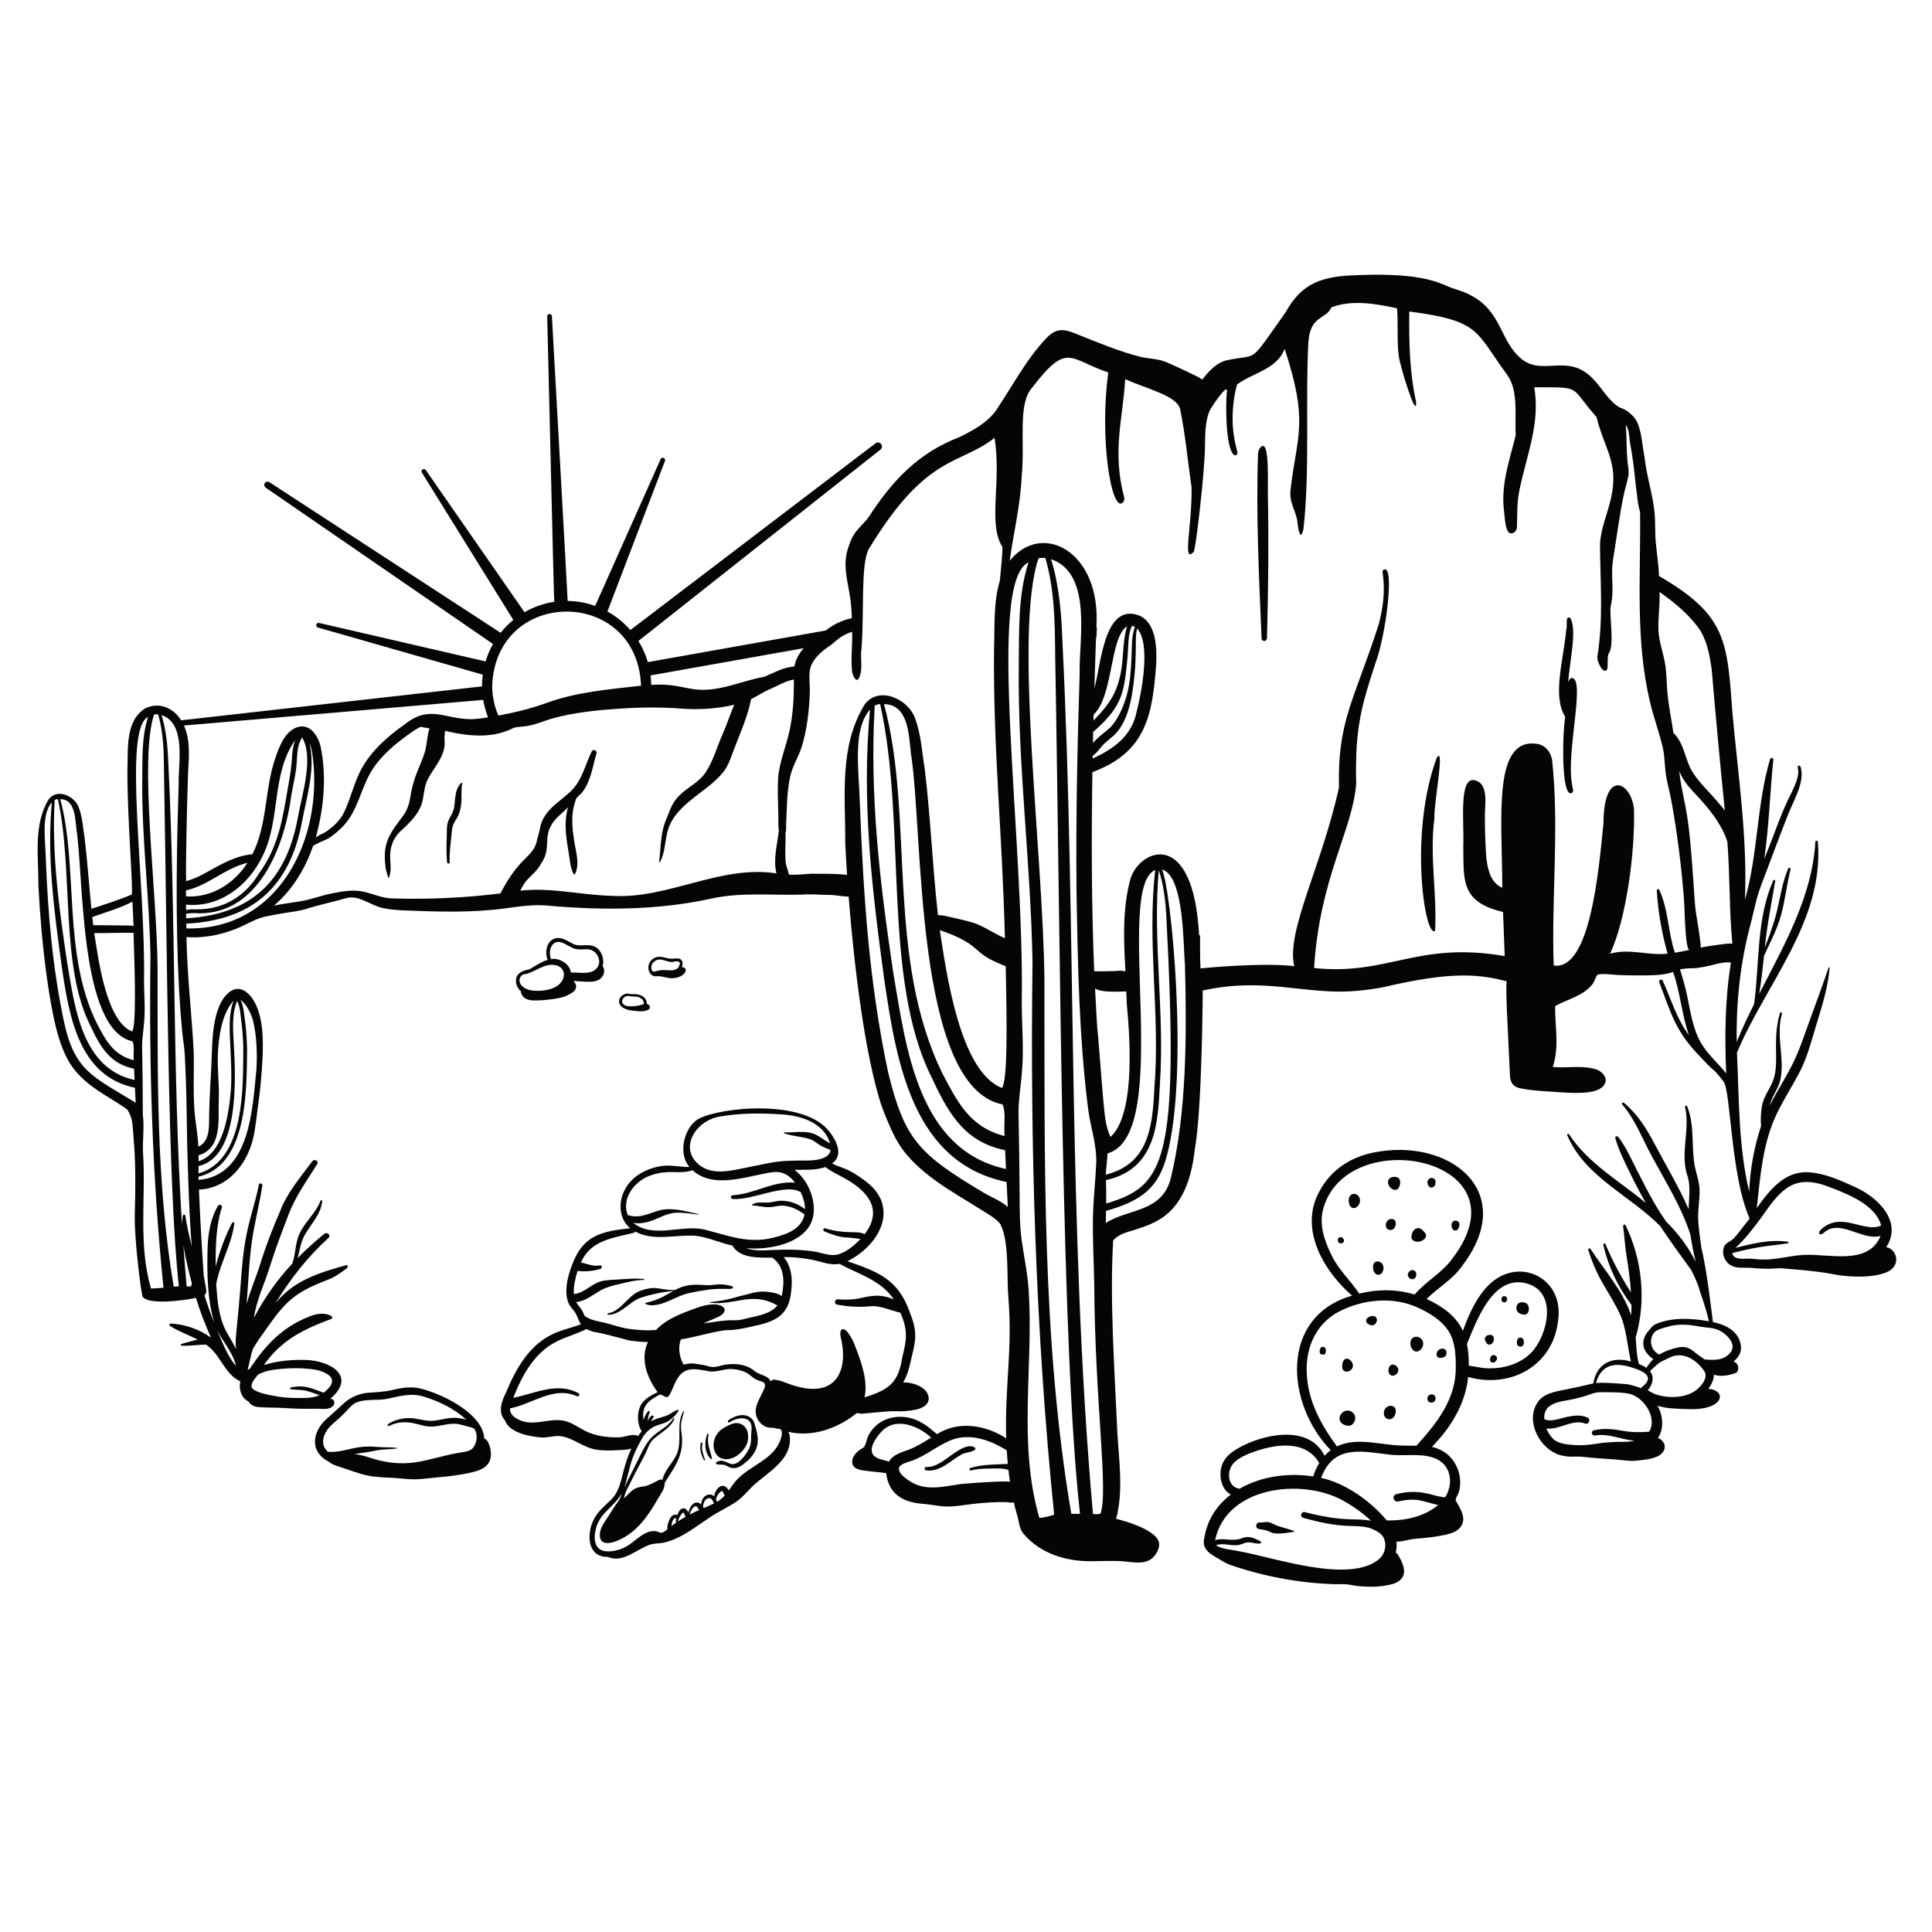 <svg xmlns="http://www.w3.org/2000/svg" xmlns:xlink="http://www.w3.org/1999/xlink" width="500" zoomAndPan="magnify" viewBox="0 0 375 375" height="500" preserveAspectRatio="xMidYMid meet" version="1.0"><defs><clipPath id="f358b0dee8"><path d="M 7.305 53.32 L 368.055 53.32 L 368.055 307.98 L 7.305 307.98 Z M 7.305 53.32 " clip-rule="nonzero"/></clipPath></defs><g clip-path="url(#f358b0dee8)"><path fill="#040606" d="M 263.035 275.043 C 263.125 275.527 262.902 276.062 262.566 276.402 C 262.109 276.871 261.551 276.777 260.98 276.582 C 260.203 276.316 259.781 275.594 260.105 274.805 C 260.395 274.098 261.23 273.594 261.992 273.852 C 262.539 274.039 262.957 274.461 263.035 275.043 Z M 257.422 262.258 C 257.434 262.258 257.434 262.277 257.422 262.277 C 257.406 262.277 257.406 262.258 257.422 262.258 Z M 260.582 265.688 C 260.402 265.109 260.566 263.773 261.355 263.719 C 262 263.676 262.613 264.461 262.605 265.055 C 262.602 265.723 261.984 266.293 261.316 266.23 C 260.988 266.203 260.688 266.035 260.582 265.688 Z M 267.215 255.93 C 267.375 256.371 267.086 256.961 266.68 257.168 C 266.145 257.441 265.047 256.93 265.164 256.246 C 265.211 255.98 265.438 255.781 265.672 255.645 C 266.02 255.445 266.512 255.344 266.859 255.523 C 267.016 255.602 267.141 255.73 267.215 255.93 Z M 277.977 272.227 C 276.785 272.422 276.738 270.637 277.891 270.652 C 278.871 270.664 278.887 272.086 277.977 272.227 Z M 276.105 260.195 C 276.469 260.879 276.098 261.816 275.449 262.191 C 274.516 262.73 273.777 261.68 273.754 260.824 C 273.734 260.129 274.125 259.465 274.883 259.461 C 275.402 259.457 275.863 259.742 276.105 260.195 Z M 271.312 266.363 C 271.086 266.855 270.402 267.238 269.898 266.898 C 269.414 266.57 269.41 265.77 269.652 265.301 C 270.273 264.223 271.848 265.352 271.312 266.363 Z M 270.809 273.336 C 271.176 274.129 270.641 275.543 269.629 275.469 C 269.117 275.445 268.707 275.078 268.629 274.57 C 268.555 273.875 268.723 273.324 269.41 272.984 C 269.902 272.746 270.543 272.867 270.809 273.336 Z M 269.391 236.855 C 269.598 236.676 269.875 236.582 270.152 236.598 C 270.543 236.621 270.867 236.887 270.914 237.281 C 270.926 237.391 270.93 237.512 270.918 237.629 C 270.863 238.176 270.535 238.715 269.93 238.742 C 268.863 238.793 268.711 237.445 269.391 236.855 Z M 266.941 247.176 C 266.254 246.508 266.266 244.656 267.551 244.852 C 268.57 245.047 268.797 246.242 268.277 247.004 C 268.055 247.469 267.273 247.582 266.941 247.176 Z M 269.547 228.918 C 269.871 228.391 270.953 228.262 271.434 228.637 C 271.953 229.043 271.797 229.949 271.543 230.465 C 271.445 230.668 271.277 230.848 271.062 230.91 C 270.82 230.98 270.582 230.957 270.359 230.859 C 269.648 230.562 269.145 229.578 269.547 228.918 Z M 251.145 297.316 C 249.996 297.523 248.703 297.719 247.539 297.641 C 247.016 297.609 246.617 297.379 246.148 297.18 C 245.531 296.914 244.922 296.906 244.277 296.762 C 243.59 296.605 243.738 295.469 244.449 295.523 C 245.023 295.57 245.59 295.359 246.164 295.438 C 246.664 295.508 247.066 295.785 247.523 295.98 C 248.672 296.473 249.965 296.699 251.145 297.145 C 251.223 297.172 251.242 297.301 251.145 297.316 Z M 256.707 262.883 C 256.113 263.047 256.059 262.27 256.219 261.879 C 256.281 261.539 256.594 261.348 256.93 261.438 C 257.586 261.555 257.469 263.211 256.707 262.883 Z M 263.977 233.125 C 263.934 233.805 263.332 234.648 262.57 234.465 C 262.141 234.359 261.895 233.949 261.852 233.531 C 261.621 232.77 261.902 231.777 262.809 231.719 C 263.113 231.746 263.379 231.848 263.582 232.047 C 263.871 232.32 264 232.734 263.977 233.125 Z M 260.754 240.465 C 260.961 240.75 260.91 241.16 260.547 241.27 C 260.219 241.41 259.82 241.352 259.715 240.965 C 259.414 240.219 260.348 239.801 260.754 240.465 Z M 305.156 152.348 C 305.18 153.07 305.59 153.457 305.121 153.902 C 303 155.082 303.238 142.434 303.809 139.145 C 301.258 135.113 303.473 128.129 303.992 122.348 C 304.211 121.789 303.977 120.656 304.203 120.055 C 304.305 119.789 304.691 119.77 304.828 120.023 C 306.133 122.379 304.633 128.527 304.387 132.383 C 304.504 132.113 304.656 131.859 304.855 131.625 C 308.047 130.906 303.859 146.059 305.156 152.348 Z M 186.691 282.289 C 184.465 283.484 182.543 285.734 179.789 285.406 C 179.371 285.359 179.348 284.727 179.789 284.738 C 181.746 284.801 183.316 283.367 184.832 282.312 C 185.832 281.617 187.949 280.105 189.195 280.957 C 189.973 281.73 187.109 281.926 186.691 282.289 Z M 246.094 95.887 C 246.27 105.219 246.184 114.215 245.926 123.555 C 246.074 124.438 245.203 124.699 244.875 124.07 C 244.379 111.996 243.766 100.152 244.184 88.09 C 244.199 87.617 244.371 87.152 244.695 86.809 C 246.531 84.875 246.012 94.473 246.094 95.887 Z M 89.723 152.086 C 89.449 153.324 89.668 154.711 89.523 155.977 C 89.41 157.008 89.191 158.012 88.629 158.902 C 88.152 159.645 87.836 160.168 87.734 161.07 C 87.66 161.734 87.605 162.406 87.531 163.074 C 87.371 164.508 87.223 165.938 87.273 167.383 C 87.281 167.703 86.816 167.688 86.781 167.383 C 86.598 165.742 86.668 164.102 86.715 162.457 C 86.746 161.266 86.621 160.043 87.188 158.953 C 87.555 158.246 87.957 157.613 88.129 156.816 C 88.414 155.16 88.199 153.238 89.527 151.973 C 89.605 151.875 89.746 151.98 89.723 152.086 Z M 177.961 277.23 C 177.945 277.23 177.945 277.207 177.961 277.207 C 177.973 277.207 177.973 277.23 177.961 277.23 Z M 278.41 158.922 C 277.449 166.199 278.957 173.473 278.551 180.672 C 276.562 182.227 273.402 161.73 278.895 147.02 C 280.512 144.77 278.297 155.703 278.41 158.922 Z M 353.977 239.305 C 357.09 236.43 361.379 240.898 365.02 239.891 C 362.625 245.707 354.988 243.297 350.121 243.578 C 347.312 243.711 344.656 244.59 341.809 244.473 C 341.066 244.441 340.328 244.336 339.586 244.297 C 338.488 244.281 336.457 244.633 336.227 243.215 C 336.293 243.234 336.684 243.109 336.766 243.09 C 338.492 242.645 339.902 242.344 341.66 242.047 C 343.445 241.746 345.246 241.625 347.035 241.332 C 347.184 241.305 347.188 241.055 347.035 241.031 C 343.637 240.508 340.152 241.371 336.848 242.215 C 338.82 240.414 340.426 238.277 342.004 236.133 C 345.734 230.742 348.309 227.715 355.195 230.445 C 358.719 231.793 364.035 233.863 365.129 237.855 C 361.816 239.441 357.34 234.887 353.371 238.734 C 352.715 239.395 353.305 239.949 353.977 239.305 Z M 333.258 183.414 C 332.191 183.547 331.129 183.727 330.074 183.93 C 330.305 183.887 329.383 178.363 329.297 177.852 C 328.926 175.73 328.867 173.508 328.707 171.359 C 328.387 167.023 328.129 162.68 327.469 158.383 C 327.02 155.465 326.211 152.559 325.934 149.621 C 326.527 151.168 327.418 152.328 328.602 153.602 C 330.23 155.352 331.852 157.113 333.172 159.121 C 334.039 160.449 334.812 161.859 335.277 163.383 C 335.809 169.969 335.613 176.602 336.254 183.172 C 335.273 183.074 334.172 183.297 333.258 183.414 Z M 335.055 208.348 C 333.418 206.281 331.332 204.562 330.051 202.238 C 328.422 199.281 328.062 195.879 327.332 192.637 C 326.996 191.133 326.555 189.664 326.098 188.195 C 326.223 188.148 326.344 188.098 326.469 188.047 C 326.547 188.078 326.633 188.09 326.734 188.066 C 327.578 187.871 328.531 188.004 329.406 187.883 C 330.305 187.758 331.195 187.59 332.074 187.387 C 333.336 187.047 334.672 186.672 335.973 186.836 C 334.816 193.945 334.746 201.164 335.055 208.348 Z M 213.805 144.918 C 214.508 144.074 215.398 143.473 216.203 142.738 C 219.465 139.719 220.004 133.586 220.352 129.348 C 220.41 128.043 220.461 126.734 220.465 125.43 C 220.465 124.277 220.422 123.121 220.719 122.008 C 223.434 124.988 221.555 134.539 220.594 138.262 C 219.633 142.867 216.141 145.391 212.078 147.223 C 212.082 147.047 212.086 146.871 212.09 146.695 C 212.781 146.246 213.277 145.551 213.805 144.918 Z M 212.242 139.871 C 212.25 139.48 212.262 139.09 212.27 138.703 C 216.145 135.082 215.367 123.68 218.766 121.578 C 217.773 124.746 218.188 128.316 217.328 131.527 C 216.469 135.188 214.777 137.227 212.242 139.871 Z M 212.523 141.777 C 217.988 136.887 218.211 134.324 218.875 127.324 C 219.031 125.359 218.898 123.309 219.695 121.48 C 219.906 121.516 220.102 121.586 220.285 121.688 C 219.598 123.492 219.723 125.531 219.633 127.43 C 219.512 129.984 219.379 132.602 218.664 135.074 C 218.043 137.199 217.031 139.648 215.441 141.242 C 214.344 142.246 213.102 143.062 212.141 144.215 C 212.156 143.469 212.172 142.719 212.188 141.973 C 212.305 141.941 212.418 141.883 212.523 141.777 Z M 322.059 172.711 C 321.949 172.484 321.562 172.594 321.578 172.844 C 321.828 176.973 322.559 181.125 323.676 185.109 C 319.957 185.539 316.176 184.012 312.516 185.121 C 315.684 178.324 317.398 165.305 317.152 157.012 C 316.59 151.672 311.258 149.215 311.234 159.762 C 310.301 169.094 308.637 188.465 301.574 187.402 C 301.105 174.262 302.691 160.566 301.254 147.457 C 300.969 146.008 300.082 144.809 298.684 144.449 C 289.602 142.656 291.559 158.703 291.594 172.312 C 289.246 171.383 288.629 168.41 288.426 165.645 C 288.293 163.094 288.207 161.285 288.223 158.723 C 288.074 156.773 289.234 152.031 286.156 151.43 C 283.066 150.84 284.242 160.113 284.016 164.137 C 284.152 170.566 283.297 175.051 291.738 177.008 C 291.836 179.863 291.949 182.723 292.062 185.578 C 275.086 182.645 269.438 189.414 255.062 187.891 C 256.145 170.363 262.531 161.199 263.238 152.125 C 262.941 141.117 264.395 136.648 266.969 128.73 C 268.902 123.715 270.793 109.746 268.637 110.531 C 268.164 110.871 268.402 111.008 268.441 111.691 C 268.848 114.969 268.43 117.969 267.641 121.102 C 262.828 136.016 259.566 139.961 259.898 152.844 C 256.449 168.41 249.594 180.766 251.219 187.539 C 245.422 186.773 233.266 187.914 233.016 187.965 C 232.918 185.785 232.918 183.605 232.934 181.422 C 232.875 181.504 232.82 181.582 232.758 181.664 C 231.656 160.387 221.18 164.867 219.426 170.559 C 217.816 176.477 218.117 182.492 218.445 188.543 C 217.879 188.391 217.145 188.371 216.547 188.48 C 215.629 188.492 213.043 188.562 212.383 188.523 C 211.863 175.703 211.828 162.707 212.035 149.875 C 222.414 146.031 223.699 138.848 224.418 128.895 C 224.551 125.773 224.477 120.754 220.941 119.406 C 214.18 117.082 213.688 129.391 212.414 133.566 C 212.512 130.297 212.621 127.031 212.734 123.762 L 212.832 123.734 C 212.797 123.203 212.914 122.367 212.91 121.75 L 212.801 121.781 C 213.836 107.156 202.324 100.961 195.988 108.848 C 196.699 103.48 198.043 98.328 198.312 92.453 C 198.984 85.57 197.465 78.316 200.402 75.164 C 207.219 66.293 207.531 69.742 215.121 72.301 C 213.367 84.938 215.688 99.449 217.898 97.578 C 218.211 97.312 218.301 96.867 218.195 96.473 C 215.797 87.543 218.02 80.98 218.395 73.586 C 222.734 75.562 228.246 76.711 229.055 79.348 C 230.098 84.477 230.527 89.418 231.281 94.613 C 231.406 102.168 229.426 109.492 231.672 107.141 C 232.012 107.098 233.387 95.332 233.762 89.441 C 234.062 86.242 233.574 82.844 234.73 79.844 C 235.316 78.664 238.098 74.676 238.152 75.77 C 237.789 79.262 238 88.043 239.762 88.414 C 240.516 88.094 240.047 87.555 239.945 86.793 C 238.91 82.852 239.074 78.496 240.113 74.625 C 243.191 72.348 247.91 71.66 249.348 67.703 C 254.066 82.062 251.754 84.328 250.5 94.965 C 250.172 97.75 251.543 98.93 251.84 101.406 C 252.008 103.02 252.438 105.082 252.988 102.766 C 254.289 91.512 253.344 77.844 253.953 66.449 C 254.316 61.098 257.398 62.066 258.422 59.656 C 262.434 58.137 267.047 58.945 271.16 59.844 C 271.414 62.867 271.109 65.973 271.492 69.059 C 271.727 71.059 275.051 81.805 274.859 77.988 C 273.586 72.199 273.473 66.41 273.543 60.461 C 287.426 62.281 286.316 64.293 292.516 72.719 C 294.777 75.793 293.992 80.652 294.191 84.5 C 293 89.379 291.289 94.012 291.926 99.141 C 292.125 100.609 292.148 104.023 293.617 103.484 C 294.113 103.301 294.434 102.809 294.445 102.281 C 294.512 99.871 294.422 97.379 294.945 95.027 C 296.309 88.375 299.008 82.121 297.793 75.168 C 307.336 75.211 304.426 74.797 309.867 80.926 C 311.645 87.902 314.582 90.09 312.344 98.105 C 311.797 100.027 311.109 101.914 310.762 103.891 C 310.66 104.457 310.59 105.023 310.555 105.598 C 310.609 113.016 311.227 120.145 310.051 127.434 C 309.934 128.438 311.148 130.969 311.957 129.953 C 312.148 129.059 311.922 127.871 312.207 126.895 C 313.457 125.547 312.305 119.172 312.648 117.625 C 313.406 114.203 312.582 112.098 313.09 108.621 C 313.793 104.402 314.301 100.145 315.191 95.957 C 315.441 94.781 315.812 93.641 316.055 92.461 C 316.23 91.621 316.039 90.762 315.93 89.926 C 315.68 87.441 315.758 84.934 315.57 82.445 C 316.312 83.527 316.195 84.941 316.426 86.176 C 316.961 88.953 317.242 91.758 317.543 94.566 C 317.785 96.172 317.852 97.832 318.34 99.387 C 318.488 111.727 317.359 124.273 320.301 136.387 C 320.992 139.359 322.098 142.238 322.762 145.207 C 323.094 146.703 323.098 148.242 323.273 149.762 C 323.5 151.754 324.102 153.68 324.453 155.648 C 325.617 162.148 326.438 168.711 326.91 175.297 C 326.965 176.051 327.094 184.375 327.906 184.375 C 326.973 184.574 326.035 184.773 325.09 184.926 C 323.754 180.93 323.852 176.555 322.059 172.711 Z M 227.305 228.445 C 225.734 235.402 218.938 234.562 214.637 237.379 C 214.645 236.594 214.66 235.812 214.684 235.035 C 221.586 233.082 224.844 230.57 226.496 224.297 C 230.871 208.027 227.219 171.633 225.523 168.77 C 230.012 169.953 229.645 184.602 229.992 187.016 C 230.375 201.539 230.277 215.988 227.305 228.445 Z M 224.914 168.914 C 225.84 171.637 226.219 174.746 226.375 177.727 C 228.93 226.012 225.973 230.195 214.711 233.602 C 214.734 232.094 214.707 230.578 214.664 229.062 C 224.473 226.898 224.738 217.898 225.141 210.375 C 226.078 196.488 223.707 182.754 224.914 168.914 Z M 214.973 223.875 C 227.934 220.262 216.078 172.242 224.23 168.863 C 222.609 182.93 225.227 197.082 224.062 211.215 C 223.719 219.141 222.73 225.961 214.633 228.004 C 214.676 226.777 214.926 225.176 214.973 223.875 Z M 212.988 199.734 C 212.82 197.117 212.68 194.496 212.555 191.879 C 213.441 192.383 214.699 192.441 215.605 192.473 C 216.609 192.508 217.609 192.465 218.613 192.434 C 218.648 193.184 218.676 193.938 218.695 194.688 C 218.598 194.812 221.352 215.523 215.547 220.676 C 214.551 218.609 214.418 216.23 214.184 213.957 C 213.867 210.727 213.082 199.699 212.988 199.734 Z M 213.594 293.82 C 213.219 293.895 212.684 293.945 212.148 293.855 C 207.148 237.668 209.012 181.059 206.227 124.711 C 206.02 119.184 205.641 113.828 204.012 108.535 C 212.188 111.336 209.344 124.598 209.562 130.785 C 209.109 144.777 208.816 158.676 208.949 172.641 C 209.184 187.008 209.426 201.449 211.266 215.719 C 211.766 219.086 212.918 222.387 212.773 225.828 C 212.637 229.043 212.258 232.25 212.16 235.477 C 212.027 240.004 212.301 244.512 212.387 249.035 C 212.508 272.176 215.199 289.48 213.594 293.82 Z M 207.934 293.809 C 202.168 259.785 202.793 225.008 202.723 190.594 C 202.543 165.734 196.699 122.836 201.582 108.348 C 202.016 108.273 202.457 108.258 202.902 108.305 C 204.715 114.496 204.754 121.016 204.812 127.461 C 205.891 187.203 206.02 261.844 209.629 293.82 C 209.062 293.879 208.508 293.824 207.934 293.809 Z M 203.02 294.434 C 202.367 294.574 201.754 294.668 201.727 294.566 C 197.562 280.223 200.605 265.23 199.676 250.57 C 199.477 247.363 198.82 244.215 198.352 241.039 C 197.875 237.805 197.93 234.629 197.906 231.367 C 197.871 226.203 197.793 221.043 197.695 215.879 C 197.707 213.312 198.133 210.852 198.344 208.312 C 198.754 203.996 198.367 199.438 198.32 194.977 C 198.895 162.426 191.348 113.023 199.641 109.145 C 197.535 115.59 197.836 122.477 197.742 129.203 C 197.523 148.551 200.086 167.578 200.41 186.852 C 199.938 222.648 200.984 258.359 204.609 293.965 C 204.613 294.035 203.789 294.266 203.02 294.434 Z M 193.375 287.59 C 190.762 287.699 187.094 287.977 186.633 288.035 C 183.34 288.469 179.918 289.492 176.859 287.66 C 176.066 287.188 174.434 286.105 174.477 285.031 C 174.512 284.164 176.379 283.758 177.027 283.52 C 179.691 282.559 181.855 280.676 184.453 279.59 C 188.141 278.035 192.234 279.516 195.414 281.523 C 195.465 282.395 195.531 283.273 195.613 284.145 C 193.188 284.281 190.68 284.199 188.34 284.945 C 188.043 285.043 188.16 285.496 188.469 285.418 C 189.945 285.031 191.508 285.059 193.023 285.031 C 193.977 285.016 194.883 285 195.738 285.324 C 195.824 286.098 195.926 286.871 196.043 287.645 C 196.023 287.523 194.871 287.527 193.375 287.59 Z M 172.555 283.699 C 171.539 283.336 170.234 283.293 169.5 282.398 C 168.504 281.074 170.164 278.922 171 277.984 C 173.707 274.941 178.07 276.645 180.742 279.031 C 179.305 279.91 177.891 280.832 176.316 281.406 C 174.992 281.887 173.27 282.363 172.555 283.699 Z M 322.113 114.887 C 325.043 117.004 328.039 119.379 330.043 122.43 C 331.402 124.633 331.91 127.52 332.25 130.047 C 333.035 139.203 333.871 148.363 334.805 157.504 C 334.766 157.113 334.023 156.418 333.777 156.109 C 332.094 153.984 329.996 152.191 328.543 149.887 C 327.031 147.496 326.945 144.246 324.809 142.258 C 324.469 139.918 323.992 137.578 323.719 135.227 C 323.457 132.977 323.559 130.715 323.129 128.48 C 322.746 126.477 322.039 124.508 321.906 122.457 C 321.793 119.945 322.234 117.406 322.113 114.887 Z M 190.98 231.527 C 178.297 223.992 175.609 221.141 172.43 208.34 C 168.66 190.672 167.586 173.828 166.898 155.863 C 166.719 149.543 165.422 141.637 168.863 137.734 C 167.199 155.602 169.238 172.586 171.656 190.297 C 174.059 206.652 177.305 225.684 195.375 229.422 C 195.453 230.988 195.527 232.613 195.617 234.273 C 194.301 233.09 192.586 232.465 190.98 231.527 Z M 164.059 163.699 C 164.16 165.684 164.277 167.73 164.418 169.816 C 162.133 169.539 159.797 169.613 157.496 169.59 C 156.023 169.648 154.613 169.887 153.133 169.75 C 152.953 168.844 152.594 168.219 152.496 167.316 C 152.324 165.441 152.531 163.582 152.469 161.703 C 152.641 161.16 152.574 160.559 152.59 159.996 C 152.746 156.824 152.699 153.621 153.426 150.512 C 153.902 148.578 154.965 146.914 155.59 145.043 C 156.676 141.531 157.074 137.824 157.195 134.164 C 157.219 132.531 156.824 130.52 157.52 129 C 158.141 127.648 159.578 126.328 160.812 125.523 C 161.617 125 162.262 124.32 163.039 123.773 C 163.754 123.266 164.566 122.91 165.395 122.621 C 165.492 125.246 165.09 127.918 165.414 130.527 C 165.453 130.785 166.105 132.676 166.688 131.676 C 167.594 130.129 166.91 127.703 167.219 125.891 C 167.773 118.906 167.016 109.449 168.645 106.555 C 179.871 87.996 186.203 90.379 193.035 84.996 C 194.445 93.57 191.676 101.602 194.574 106.176 C 194.578 107.609 194.32 110.113 194.074 112.695 C 192.777 116.895 193.098 121.941 192.934 126.066 C 192.785 145.77 194.508 161.047 195.055 182.109 C 192.793 181.133 190.688 179.613 188.801 179.07 C 187.352 178.652 185.883 178.309 184.41 177.988 C 183.605 177.812 182.836 177.602 182.059 177.629 C 181.008 168.312 180.648 159 179.512 149.402 C 178.965 146.133 178.824 142.715 177.652 139.535 C 176.398 135.703 170.648 133.027 167.84 136.715 C 162.805 144.91 164.121 154.48 164.059 163.699 Z M 150.711 169.523 C 139.707 167.828 129.613 174.617 118.625 173.875 C 112.738 173.723 106.867 172.195 100.996 172.879 C 101.203 172.43 101.434 172 101.699 171.59 C 102.582 170.203 104.191 169.273 104.926 167.766 C 105.547 166.898 105.992 165.945 106.121 164.691 C 106.227 163.684 106.184 162.652 106.406 161.66 C 106.652 160.582 107.246 159.641 108 158.84 C 108.707 158.086 109.547 157.441 110.254 156.699 C 109.363 159.715 109.941 162.926 110.453 165.98 C 110.641 167.23 110.73 168.484 111.316 169.625 C 111.375 169.742 111.57 169.746 111.629 169.625 C 112.582 167.648 111.727 165.125 111.422 163.07 C 111.102 160.898 110.859 158.66 111.383 156.5 C 111.496 156.031 111.656 155.578 111.797 155.113 C 111.922 154.699 112.668 154.215 112.945 153.871 C 113.699 152.93 114.203 151.828 114.578 150.688 C 115.059 149.219 115.348 147.695 115.781 146.219 C 115.949 145.68 115.117 145.312 114.863 145.828 C 113.531 148.512 113.02 151.461 110.77 153.598 C 108.949 155.332 106.789 156.52 105.516 158.77 C 105.133 159.441 104.918 160.148 104.793 160.871 C 104.645 161.691 104.336 162.512 104.168 163.336 C 103.816 165.043 102.48 166.07 101.332 167.277 C 99.57 169.125 98.297 171.191 97.121 173.414 C 90.133 174.285 83.086 174.602 76.035 174.379 C 74.266 174.324 72.578 173.57 70.883 173.141 C 68.707 172.59 66.414 172.992 64.262 173.438 C 62.184 173.867 60.148 174.676 58.055 174.98 C 56.43 175.219 54.805 175.449 53.195 175.77 C 56.738 172.734 59.188 168.723 60.742 164.273 C 60.867 163.922 63.34 163 63.781 162.711 C 64.758 162.07 65.664 161.324 66.48 160.492 C 69.621 157.285 70.02 152.695 72.48 149.066 C 74.164 146.586 76.539 144.539 78.957 142.801 C 79.809 142.188 80.707 141.492 81.699 141.07 C 81.754 141.117 82.875 141.312 83.363 141.383 C 82.863 142.887 82.91 144.484 82.453 145.996 C 81.992 147.516 81.297 148.922 80.75 150.406 C 80.23 151.824 79.871 153.254 79.633 154.746 C 79.398 156.223 78.953 157.469 78.012 158.656 C 75.543 161.898 74.285 163.738 74.793 167.973 C 74.867 168.879 75.082 169.445 75.348 170.312 C 75.371 170.395 75.496 170.398 75.52 170.312 C 76.098 168.793 75.645 167.234 75.746 165.66 C 75.84 164.055 76.484 162.543 77.652 161.434 C 79.508 159.672 81.535 157.879 82.062 155.242 C 82.344 153.836 82.375 152.512 83.051 151.211 C 84.176 149.059 86.031 147.191 86.301 144.684 C 86.367 144.102 86.223 143.543 86.281 142.977 C 86.316 142.605 86.363 142.234 86.395 141.859 C 90.754 142.891 95.586 143.449 99.746 141.258 C 100.52 141.066 101.32 141.062 102.109 140.949 C 103.973 140.684 105.68 139.863 107.488 139.379 C 111.41 138.324 115.617 137.871 119.664 137.586 C 123.84 137.293 128.043 137.219 132.219 137.539 C 135.656 137.801 139.152 137.574 142.52 136.797 C 142.242 137.383 142.02 138.008 141.801 138.578 C 141.281 139.957 140.77 141.336 140.18 142.684 C 139.129 145.074 138.418 147.719 136.969 149.906 C 135.629 151.926 133.445 152.773 131.805 154.461 C 131.246 155.035 130.77 155.688 130.402 156.398 C 130.156 156.883 129.961 157.395 129.773 157.902 C 129.59 158.391 129.375 158.848 129.184 159.328 C 128.801 160.293 128.578 161.312 128.426 162.34 C 128.188 163.977 128.137 165.633 127.938 167.277 C 127.926 167.367 128.066 167.395 128.105 167.32 C 128.945 165.793 129.012 164.082 129.348 162.402 C 130.309 156.164 136.953 154.219 140.461 149.77 C 141.398 148.535 141.832 147.141 142.371 145.707 C 143.617 142.41 145.113 139.176 145.781 135.707 C 147.012 135.09 148.172 134.305 149.441 133.766 C 150.973 133.109 152.445 132.176 154.082 131.891 C 154.125 135.219 153.953 138.527 153.254 141.793 C 152.582 144.934 151.23 147.965 151.027 151.191 C 150.902 153.141 151.008 155.121 151.047 157.07 C 151.121 158.449 151 159.934 151.172 161.281 C 150.863 163.992 150.027 166.812 150.711 169.523 Z M 36.18 180.203 C 36.176 179.895 36.172 179.586 36.164 179.277 C 49.02 178.645 56.297 172.062 58.621 159.48 C 59.559 154.594 61.273 149.109 60.059 144.172 C 60.426 144.984 60.57 145.965 60.688 146.781 C 62.773 162.707 54.172 180.633 36.18 180.203 Z M 36.219 215.668 C 36.309 223.973 36.699 235.684 37.207 241.898 C 36.73 239.93 36.277 237.953 35.969 235.953 C 35.93 235.711 35.52 235.711 35.484 235.953 C 35.398 236.539 35.348 237.129 35.328 237.715 C 33.461 208.035 34.152 178.195 32.688 148.477 C 32.559 145.168 32.336 141.965 31.359 138.797 C 36.254 140.473 34.551 148.41 34.68 152.109 C 34.41 160.484 34.234 168.797 34.312 177.156 C 34.387 183.711 34.574 190.277 35.066 196.816 C 35.219 198.863 35.398 200.906 35.699 202.934 C 35.996 204.922 36.203 213.395 36.219 215.668 Z M 37.094 249.664 C 36.867 249.707 36.547 249.738 36.227 249.684 C 35.992 247.027 35.785 244.367 35.594 241.707 C 35.996 244.203 36.602 246.668 37.238 249.117 C 37.199 249.324 37.148 249.508 37.094 249.664 Z M 33.719 249.738 C 30.25 229.359 30.629 208.52 30.586 187.898 C 30.48 173.023 26.984 147.355 29.906 138.688 C 30.164 138.641 30.43 138.633 30.695 138.66 C 31.777 142.367 31.805 146.266 31.836 150.121 C 32.484 185.871 32.562 230.531 34.719 249.664 C 34.387 249.68 34.055 249.707 33.719 249.738 Z M 29.309 250.109 C 26.812 241.527 28.324 232.688 27.773 223.918 C 27.613 221.434 28.066 218.852 27.719 216.359 C 27.723 211.914 27.668 207.473 27.578 203.027 C 27.586 201.492 27.844 200.02 27.969 198.5 C 28.215 195.918 27.984 193.191 27.953 190.52 C 28.297 171.047 23.781 141.484 28.742 139.164 C 27.484 143.02 27.664 147.141 27.609 151.164 C 27.477 162.742 29.008 174.125 29.203 185.66 C 28.914 207.145 29.562 228.582 31.73 249.953 C 31.152 250.012 29.887 250.062 29.309 250.109 Z M 12.461 198.516 C 10.207 187.941 9.301 177.344 8.891 166.59 C 8.785 162.809 8.008 158.078 10.062 155.746 C 9.066 166.434 10.555 177.121 12 187.719 C 13.438 197.508 15.379 208.895 26.191 211.133 C 26.238 212.07 26.281 213.039 26.336 214.035 C 17.988 208.941 14.523 207.844 12.461 198.516 Z M 10.613 155.273 C 10.812 155.172 11.023 155.121 11.242 155.102 C 14.289 169.121 11.629 187.371 17.52 199.043 C 19.602 203.574 21.535 206.508 26.023 207.441 C 26.051 208.168 26.086 208.895 26.121 209.621 C 15.859 207.402 14.508 195.438 13.051 186.926 C 11.484 176.445 10.016 165.883 10.613 155.273 Z M 14.824 160.867 C 16.281 170.02 15.336 199.898 25.73 202.125 C 26.16 203.215 25.832 204.574 25.965 205.793 C 21.887 204.781 20.43 201.695 18.828 198.699 C 12.078 185.109 15.258 168.18 11.691 155.105 C 14.555 155.133 14.578 158.742 14.824 160.867 Z M 25.656 200.211 C 20.602 198.254 19.082 186.059 18.293 181.117 C 20.82 181.133 23.398 181.02 25.922 181.059 C 26.227 190.547 26.422 199.129 25.656 200.211 Z M 25.703 175.016 C 25.777 176.645 25.859 178.066 25.922 179.754 C 25.719 179.703 25.609 179.656 25.309 179.652 C 22.902 179.621 20.5 179.578 18.098 179.574 C 18.031 179.047 17.973 178.52 17.914 177.988 C 20.52 177.062 23.258 176.301 25.703 175.016 Z M 38.727 177.277 C 50.391 177.266 55.293 164.004 56.566 154.25 C 56.895 152.309 57.402 150.379 57.562 148.41 C 57.719 146.566 57.613 144.703 58.652 143.145 C 60.91 147.039 58.68 153.969 57.891 158.266 C 55.703 170.793 49.023 177.461 36.152 178.246 C 36.145 177.887 36.105 177.723 36.102 177.367 C 36.965 177.195 37.863 177.219 38.727 177.277 Z M 51.059 165.98 C 54.484 158.926 52.656 150.211 57.293 143.664 C 56.953 144.59 56.766 145.574 56.707 146.574 C 56.594 148.578 56.34 150.465 55.961 152.441 C 54.887 158.652 54.148 164.238 50.293 169.492 C 47.586 174 43.395 176.551 38.078 176.508 C 37.41 176.488 36.762 176.465 36.125 176.645 C 36.121 176.293 36.117 175.941 36.113 175.59 C 42.75 176.234 48.332 171.789 51.059 165.98 Z M 36.102 173.984 C 36.102 173.602 36.098 173.215 36.098 172.828 C 40.379 171.902 43.742 168.461 48.023 167.477 C 45.438 171.535 41.004 174.309 36.102 173.984 Z M 93.789 135.852 C 93.98 137.008 94.297 138.145 94.73 139.234 C 93.641 139.414 92.539 139.562 91.434 139.594 C 86.102 139.559 83.391 136.676 78.395 140.715 C 75.227 142.945 72.227 145.605 70.289 149.008 C 68.711 151.785 68.121 154.941 66.727 157.777 C 66.262 158.723 65.527 159.57 64.758 160.285 C 64.285 160.715 63.777 161.109 63.25 161.465 C 62.945 161.672 61.355 162.34 61.277 162.613 C 62.879 156.852 63.438 150.629 62.215 144.828 C 61.664 142.66 60.016 140.184 57.43 141.254 C 55.164 142.191 54.113 145.145 53.395 147.285 C 51.34 153.281 51.914 160.125 48.984 165.801 C 46.426 166.027 44.016 167.164 41.781 168.383 C 39.918 169.406 38.199 170.496 36.098 171.027 C 36.156 171.012 36.102 169.457 36.102 169.301 C 36.105 168.715 36.109 168.125 36.113 167.539 C 36.121 166.363 36.137 165.188 36.156 164.016 C 36.188 161.664 36.238 159.312 36.297 156.965 C 36.359 154.613 36.43 152.266 36.508 149.918 C 36.543 148.953 36.641 147.992 36.656 147.023 C 36.676 145.98 36.66 144.91 36.531 143.871 C 36.41 142.902 36.18 141.945 35.801 141.047 C 35.77 140.973 35.738 140.898 35.703 140.824 Z M 124.426 133.094 C 118.188 133.812 111.871 134.301 105.941 136.492 C 102.91 137.57 99.879 138.312 96.73 138.887 C 95.945 137.074 95.535 135.098 95.535 133.109 C 96.254 113.922 123.672 113.895 124.426 133.094 Z M 156.008 125.812 C 155.129 126.797 154.391 128.035 154.199 129.363 C 152.117 129.484 150.223 130.59 148.316 131.371 C 143.742 132.176 139.383 134.453 134.641 133.766 C 133.188 133.555 131.766 133.184 130.305 133.008 C 129.008 132.852 127.699 132.852 126.398 132.93 C 126.391 132.309 126.348 131.699 126.273 131.098 Z M 180.879 209.219 C 184.363 216.793 187.59 221.691 195.094 223.258 C 195.145 224.473 195.199 225.684 195.258 226.895 C 178.109 223.195 175.848 203.191 173.41 188.965 C 170.793 171.457 168.777 154.68 169.781 136.953 C 170.113 136.781 170.465 136.691 170.832 136.664 C 176.039 159.914 171.133 189.867 180.879 209.219 Z M 195 220.5 C 188.18 218.809 185.746 213.656 183.07 208.648 C 171.793 185.93 177.539 158.52 171.582 136.668 C 176.367 136.715 176.402 142.746 176.816 146.293 C 179.254 161.305 177.387 211.023 194.605 214.367 C 195.32 216.191 194.77 218.465 195 220.5 Z M 194.484 211.172 C 186.234 207.984 183.656 188.539 182.418 180.547 C 184.973 181.414 187.555 182.457 189.566 184.297 C 191.133 185.727 192.289 186.379 195.207 187.547 C 195.469 199.859 195.547 209.641 194.484 211.172 Z M 38.531 226.34 C 46.512 224.551 45.73 209.238 45.395 202.906 C 45.246 200.129 44.934 196.945 46.02 194.289 C 46.578 195.367 46.633 196.605 46.785 197.789 C 47.051 199.602 47.164 201.453 47.227 203.281 C 47.164 210.902 47.617 225.191 38.527 227.758 C 38.527 227.285 38.527 226.812 38.531 226.34 Z M 38.543 224.242 C 43.203 222.859 42.312 217.34 42.465 213.418 C 42.578 210.473 42.168 207.469 42.293 204.523 C 42.477 201.137 42.988 196.953 45.324 194.23 C 44.523 196.371 44.531 198.82 44.617 201.059 C 44.758 204.609 45.039 208.148 44.805 211.699 C 44.418 216.062 43.395 223.91 38.539 225.402 C 38.543 225.02 38.543 224.629 38.543 224.242 Z M 49.172 198.34 C 49.836 201.254 49.941 204.535 49.777 207.496 C 49 215.074 48.582 228.156 38.547 229.02 C 38.543 228.812 38.539 228.605 38.535 228.398 C 48.09 226.137 47.863 211.551 47.957 203.715 C 47.918 201.844 47.812 199.938 47.555 198.086 C 47.348 196.727 47.289 195.273 46.684 194.035 C 47.934 195.043 48.809 196.84 49.172 198.34 Z M 45.805 265.141 C 44.074 263.098 43.172 260.543 42.121 258.105 C 43.277 260.512 45.238 262.523 45.805 265.141 Z M 50.07 266.832 C 51.043 266.281 52.16 265.988 53.285 265.844 C 55.152 265.602 57.098 265.492 58.977 265.613 C 60.574 265.719 62.539 265.902 63.844 266.945 C 65.27 268.086 63.867 269.52 62.832 270.32 C 60.32 269.449 59.25 268.758 56.457 269.289 C 56.273 269.316 56.27 269.637 56.457 269.66 C 57.492 269.801 58.531 269.711 59.559 269.984 C 60.391 270.211 61.203 270.531 62.023 270.801 C 60.707 271.398 59.141 271.359 57.699 271.352 C 56.031 271.363 54.375 271.199 52.742 270.855 C 51.695 270.641 50.594 270.434 49.637 269.945 C 47.922 269.242 49.352 267.727 50.07 266.832 Z M 367.41 242.797 C 367.023 242.344 366.582 242.141 366.117 242.094 C 369.414 237 364.312 232.223 359.828 230.297 C 357.145 229.07 354.281 227.789 351.309 227.555 C 346.496 227.121 343.5 230.945 340.988 234.488 C 341.68 228.297 342.133 221.906 344.855 216.207 C 346.172 213.465 347.836 210.906 349.25 208.211 C 350.742 205.363 351.516 202.344 352.434 199.285 C 353.566 195.516 354.82 191.797 355.129 187.852 C 355.137 187.73 354.961 187.719 354.926 187.824 C 353.777 191.203 352.531 194.551 351.316 197.906 C 350.164 201.086 349.16 204.234 347.578 207.234 C 346.277 209.711 344.766 212.078 343.5 214.578 C 343.918 212.855 345.102 211.422 345.551 209.703 C 346.477 205.504 344.672 201.102 345.844 196.914 C 345.961 196.465 345.609 196.27 345.473 196.711 C 344.852 198.711 344.734 200.785 344.715 202.867 C 344.695 205.078 344.961 207.652 344.145 209.75 C 343.477 211.48 342.285 212.891 341.977 214.773 C 341.785 215.953 341.711 217.289 341.816 218.566 C 340.48 222.652 339.684 226.973 339.516 231.273 C 337.398 222.453 337.582 213.32 337.141 204.32 C 342.75 190.938 354.078 178.781 352.848 163.402 C 352.82 163.094 352.375 163.086 352.359 163.402 C 351.742 174.102 346.242 183.535 341.48 192.871 C 341.863 190.43 342.141 187.984 342.391 185.527 C 343.59 182.922 344.973 180.336 345.715 177.566 C 346.496 174.66 346.828 171.66 347.543 168.742 C 347.605 168.488 347.207 168.293 347.094 168.555 C 345.934 171.262 345.574 174.094 344.879 176.93 C 344.297 179.293 343.441 181.621 342.555 183.902 C 342.98 179.559 343.844 175.336 344.566 171.043 C 344.602 170.832 344.297 170.656 344.188 170.883 C 340.887 178.375 341.547 186.906 340.473 194.871 C 339.27 197.285 338.125 199.723 337.098 202.23 C 336.965 194.465 337.801 186.691 339.836 179.188 C 340.449 176.742 340.93 174.238 341.82 171.879 C 343.57 167.258 345.289 162.621 347.09 158.023 C 348.145 155.387 350.41 151.668 349.484 148.805 C 349.359 148.469 348.844 148.598 348.938 148.957 C 349.348 150.559 348.41 152.414 347.746 153.82 C 345.613 157.949 344.254 162.398 342.449 166.668 C 343.379 160.285 343.547 153.832 344.203 147.43 C 344.227 147.051 343.68 147.008 343.57 147.344 C 340.945 156.23 341.238 165.727 338.695 174.641 C 339.195 162.543 337.363 150.516 336.277 138.496 C 335.242 124.297 335.121 119.418 322.02 111.805 C 321.941 109.641 321.598 107.512 321.395 105.363 C 321.207 103.418 321.328 101.465 321.152 99.516 C 320.789 95.832 319.57 92.312 319.188 88.625 C 318.746 86.402 318.691 84.031 317.777 81.934 C 317.207 80.77 315.766 79.461 314.391 79.113 C 312.145 77.738 310.953 75.312 309.121 73.445 C 304.34 68.512 299.598 72.965 295.449 69.773 C 291.047 66.27 291.633 60.465 285.387 57.266 C 283.934 56.461 282.285 56.16 280.789 55.484 C 277.457 53.98 274.066 53.578 270.441 53.391 C 267.723 53.25 264.992 53.336 262.27 53.457 C 255.75 53.738 252.32 55.598 249.57 60.562 C 242.238 70.895 244.457 68.629 238.336 69.879 C 236.16 70.32 234.656 71.996 233.375 73.676 C 232.797 73.266 231.922 72.852 231.66 72.73 C 229.504 71.734 228.395 71.113 226.195 70.223 C 224.727 69.629 223.102 69.637 221.57 69.312 C 217.285 68.25 213.172 66.5 209.078 64.879 C 206.617 63.84 205.074 63.574 203.145 65.59 C 199.098 69.824 196.492 75.016 193.277 79.738 C 191.523 82.109 188.898 83.531 186.25 84.828 C 178.207 87.941 173.23 93.242 168.637 100.32 C 167.879 101.387 166.914 102.188 166.133 103.203 C 165.332 104.242 164.871 105.504 164.504 106.75 C 163.438 110.379 164.898 113.816 165.191 117.488 C 165.262 118.324 165.309 119.156 165.34 119.992 C 163.707 120.309 162.113 121.035 160.766 122.012 C 160.598 122.141 160.422 122.262 160.246 122.383 L 125.746 128.516 C 125.324 127.055 124.703 125.676 123.918 124.41 C 123.945 124.395 170.871 87.281 170.895 87.27 C 171.227 87.008 171.289 86.527 171.031 86.188 C 170.77 85.848 170.285 85.781 169.941 86.043 L 122.352 122.293 C 121.094 120.848 119.586 119.621 117.902 118.688 L 129.074 89.465 C 129.16 89.238 129.055 88.984 128.832 88.883 C 128.602 88.781 128.332 88.887 128.227 89.117 L 115.52 117.605 C 113.848 117 112.051 116.664 110.184 116.641 C 110.207 116.469 107.125 61.566 107.125 61.379 C 107.113 61.133 106.906 60.941 106.656 60.945 C 106.406 60.953 106.203 61.164 106.211 61.414 C 106.242 61.57 107.504 116.711 107.578 116.812 C 105.5 117.121 103.551 117.82 101.805 118.832 L 82.648 91.238 C 82.512 91.039 82.238 90.98 82.031 91.109 C 81.816 91.242 81.75 91.523 81.887 91.738 C 81.887 91.738 99.633 120.328 99.633 120.328 C 98.727 121.07 97.898 121.902 97.168 122.82 L 52.289 93.59 C 51.996 93.402 51.605 93.477 51.41 93.762 C 51.207 94.055 51.281 94.453 51.574 94.656 L 95.691 125 C 95.094 126.059 94.605 127.191 94.25 128.379 L 61.938 120.914 C 61.703 120.859 61.461 121 61.395 121.234 C 61.324 121.477 61.465 121.73 61.707 121.801 L 93.703 130.949 C 93.605 131.695 93.547 132.457 93.559 133.227 L 35.164 139.812 C 33.477 137.141 30.652 136.305 28.258 137.457 C 24.285 139.859 24.891 145.297 24.73 149.285 C 24.637 157.934 25.945 173.461 25.551 173.633 C 23.293 174.613 20.086 175.637 17.746 176.398 C 17.289 171.848 16.977 167.273 16.434 162.727 C 16.109 160.77 16.023 158.723 15.324 156.82 C 14.574 154.527 11.133 152.926 9.453 155.137 C 6.441 160.039 7.492 166.289 7.453 171.805 C 7.742 177.578 8.238 183.344 9.008 189.07 C 9.363 191.73 9.781 194.387 10.32 197.02 C 10.934 199.988 11.703 202.965 13.141 205.652 C 14.52 208.227 16.645 210.082 19.039 211.691 C 20.59 212.734 22.207 213.672 23.77 214.703 C 24.09 214.918 24.402 215.145 24.715 215.371 C 24.75 215.402 25.336 216.391 25.551 217.301 C 25.777 218.254 25.855 220.062 25.941 221.039 C 26.086 222.652 26.168 224.266 26.215 225.887 C 26.309 229.16 26.242 232.434 26.16 235.711 C 26.035 240.598 27.434 251.289 27.688 251.699 C 28.742 253.297 35.5 252.492 38.035 251.91 C 38.824 254.559 39.848 257.113 40.945 259.645 C 38.723 258 35.875 257.035 33.145 256.898 C 32.875 256.887 32.809 257.25 33.012 257.379 C 34.723 258.461 36.633 259.109 38.387 260.027 C 37.312 260.234 36.227 260.586 35.199 260.867 C 35.012 260.922 35.055 261.188 35.242 261.195 C 36.836 261.289 38.379 260.992 39.969 260.984 C 42.773 262.793 43.551 266.727 46.633 268.109 C 46.324 269.727 46.828 271.32 48.238 272.031 C 48.621 272.746 49.422 273.059 50.277 273.125 C 51.953 273.258 53.656 273.188 55.34 273.305 C 57.367 273.445 59.355 273.473 61.383 273.43 C 62.465 273.41 63.871 273.766 64.688 272.836 C 65.121 272.316 64.859 271.484 64.105 271.516 C 69.262 267.109 64.172 264.199 59.578 263.973 C 56.816 263.859 53.855 264.129 51.219 264.957 C 54.602 260.113 58.863 258.039 64.238 256.027 C 64.582 255.938 64.535 255.492 64.238 255.383 C 62.832 254.695 61.277 254.996 59.895 255.594 C 54.637 257.707 51.5 261.152 48.426 265.742 C 48.305 265.773 48.184 265.816 48.074 265.871 C 48.438 264.488 48.645 263.074 49.137 261.73 C 49.832 260.535 50.645 259.398 51.441 258.297 C 55.582 252.316 57.309 250.793 64.129 248.203 C 65.305 247.676 66.352 246.898 67.367 246.117 C 67.609 245.934 67.488 245.445 67.141 245.578 C 61.926 247.043 56.914 248.555 53.43 253.023 C 56.27 248.355 59.691 243.969 63.746 240.293 C 64.297 239.793 63.5 239.031 62.941 239.488 C 61.129 240.973 59.398 242.527 57.777 244.18 C 58.18 242.645 58.383 241.035 59.188 239.645 C 60.445 237.477 62.273 235.715 62.547 233.113 C 62.57 232.906 62.27 232.895 62.207 233.066 C 61.332 235.461 59.129 237.203 58.094 239.539 C 57.289 241.352 57.391 243.434 56.723 245.281 C 53.801 248.395 51.285 251.977 49.293 255.785 C 49.758 252.379 51.336 249.227 52.344 245.965 C 53.422 242.48 54.723 239.113 56.023 235.707 C 57.371 232.172 59.566 229.16 61.559 225.969 C 61.941 225.355 61.012 224.848 60.605 225.414 C 58.332 228.484 55.793 231.41 54.391 235.02 C 52.91 238.461 51.586 241.871 50.477 245.453 C 49.676 248.027 48.562 250.516 47.867 253.113 C 48.25 248.48 48.355 243.789 49.168 239.199 C 49.715 236.172 50.453 233.184 50.922 230.141 C 50.988 229.707 50.34 229.508 50.25 229.957 C 49.605 233.164 48.539 236.27 47.879 239.473 C 47.195 242.793 46.938 246.184 46.688 249.559 C 46.477 252.375 46.211 255.176 45.926 257.98 C 45.801 259.211 45.645 260.578 45.816 261.852 C 45.34 260.887 44.797 259.953 44.23 259.004 C 42.469 256.043 42.211 252.633 41.965 249.258 C 42.688 245.207 44.973 241.57 45.484 237.469 C 45.516 237.238 45.16 237.164 45.055 237.352 C 43.641 240.031 42.637 242.922 41.848 245.84 C 41.855 242 41.898 238.043 43.062 234.352 C 43.207 233.906 42.555 233.648 42.32 234.039 C 40.855 236.496 40.402 239.34 40.293 242.156 C 40.164 247.047 40.215 252.066 41.594 256.801 C 40.891 255.027 40.246 253.23 39.68 251.406 C 39.914 251.195 40.07 250.887 40.051 250.586 C 40 249.902 39.57 247.902 39.547 247.656 C 39.168 242.078 38.844 236.492 38.617 230.902 C 43.516 230.707 47.047 227.086 48.656 222.582 C 49.453 220.344 49.633 218.027 49.945 215.695 C 50.211 213.723 50.484 211.75 50.648 209.762 C 50.91 206.684 51.152 203.465 50.93 200.379 C 50.742 197.797 49.977 194.152 47.75 192.512 C 45.402 190.777 43.336 193.34 42.516 195.379 C 41.207 198.625 41.195 202.367 41.066 205.812 C 40.934 209.332 40.637 212.84 40.598 216.363 C 40.57 218.766 40.777 221.461 38.512 222.574 C 38.43 220.68 38.102 218.895 37.883 217 C 37.395 212.727 37.707 208.418 37.598 204.129 C 37.211 196.684 36.316 189.391 36.199 181.887 C 38.766 182.078 41.355 181.73 43.812 180.984 C 45.059 180.605 46.273 180.125 47.445 179.559 C 48.824 178.887 50.035 178.223 51.551 177.898 C 52.766 177.637 53.992 177.418 55.223 177.219 C 56.703 176.973 58.098 176.848 59.551 176.387 C 61.988 175.609 64.465 175.117 66.914 174.402 C 69.648 173.52 71.824 175.77 74.395 176.273 C 75.848 176.582 77.352 176.668 78.832 176.727 C 85.18 176.977 91.574 177.172 97.883 176.336 C 100.883 175.938 103.703 175.473 106.734 175.816 C 117.027 176.719 127.699 176.664 137.832 174.469 C 144.012 173.051 150.352 173.902 156.625 173.602 C 158.055 173.547 159.473 173.715 160.902 173.703 C 162.188 173.691 163.441 174.035 164.723 174.023 C 165.043 178.121 165.426 182.215 165.887 186.301 C 166.332 190.262 166.848 194.219 167.469 198.16 C 168.023 201.676 168.66 205.18 169.465 208.648 C 169.809 210.133 170.184 211.613 170.613 213.078 C 171.145 214.906 171.867 216.656 172.617 218.398 C 173.461 220.363 174.484 222.336 175.863 223.969 C 176.969 225.305 178.227 226.504 179.566 227.605 C 182.289 229.844 185.316 231.66 188.312 233.492 C 189.16 234.012 190.004 234.531 190.844 235.062 C 191.723 235.617 194.004 236.891 194.324 237.953 C 195.918 241.484 195.383 248.109 195.727 251.914 C 196.559 262.164 194.996 268.926 195.305 279.184 C 191.336 276.582 186.031 275.707 181.887 278.359 C 181.852 278.387 180.594 277.305 180.488 277.227 C 179.824 276.703 179.141 276.23 178.375 275.863 C 175.504 274.418 171.742 274.734 169.539 277.211 C 169.031 277.766 168.629 278.41 168.359 279.113 C 168.168 279.605 167.988 280.816 167.465 281.055 C 166.328 281.625 164.926 283.066 165.57 284.418 C 165.938 285.086 166.785 285.297 167.543 285.41 C 169.02 285.633 170.527 285.711 171.996 285.938 C 172.516 290.074 175.32 291.625 179.219 291.898 C 180.656 292 182.051 292.359 183.5 292.406 C 185.426 292.473 187.258 292.082 189.16 291.879 C 191.18 291.664 193.215 291.516 195.254 291.562 C 195.734 291.574 196.328 291.766 196.789 291.594 C 196.969 292.543 197.27 293.496 197.52 294.434 C 197.816 295.539 197.863 296.746 198.617 297.648 C 201.848 301.512 206.785 303.051 211.691 303.031 C 213.816 303.035 215.941 302.883 218.062 303.055 C 219.793 303.195 222.02 303.715 223.52 302.547 C 224.547 301.746 225.453 300.016 224.715 298.785 C 223.453 296.762 218.906 295.371 216.621 294.793 C 216.723 294.367 216.84 293.945 216.969 293.527 C 216.957 293.531 216.941 293.531 216.926 293.535 C 217.945 288.625 217.188 283.262 216.879 278.109 C 216.34 265.859 215.379 252.352 216.066 240.766 C 217.027 239.621 218.609 239.199 219.984 238.789 C 222.074 238.172 224.43 237.305 226.152 235.949 C 230.078 232.898 231.375 227.77 231.918 223.059 C 233.359 214.957 233.445 192.402 233.453 192.25 C 243.5 190.047 250.332 192.09 258.316 192.43 C 261.738 192.594 265.023 192.246 268.402 191.637 C 282.09 188.406 287.176 189.156 292.426 190.449 C 292.285 192.824 292.508 196.488 292.621 198.965 C 292.77 202.098 292.918 205.227 293.062 208.355 C 293.086 210.129 293.645 211.047 295.465 211.312 C 297.816 211.762 300.246 211.816 302.637 211.996 C 304.809 212.129 309.219 212.492 310.906 211.074 C 312.629 209.629 311.117 207.801 309.379 207.445 C 306.742 206.766 304.051 207.367 301.398 207.094 C 302.699 203.043 301.809 199.348 301.848 195.273 C 304.266 193.941 307.254 193.336 309.047 191.09 C 309.566 190.473 309.641 189.711 310.078 189.184 C 311.266 188.918 312.492 189.145 313.695 189.223 C 315.148 189.32 316.605 189.309 318.059 189.328 C 320.309 189.316 322.582 189.383 324.75 188.676 C 326.141 192.652 326.426 196.945 327.816 200.914 C 325.422 197.742 324.352 193.895 322.723 190.324 C 322.551 189.945 321.879 190.223 322.039 190.613 C 324.418 196.793 325.148 200.156 330.039 205.137 C 330.961 206.109 331.887 207.16 332.953 208.004 C 333.531 208.633 334.066 209.293 334.57 209.98 C 335.949 211.848 335.938 228.273 339.582 236.457 C 339.637 236.578 338.816 237.508 338.715 237.645 C 338.398 238.062 338.082 238.48 337.754 238.887 C 337.191 239.582 336.625 240.414 335.848 240.879 C 335.375 241.164 334.953 241.371 334.695 241.883 C 334.496 242.281 334.43 242.734 334.457 243.176 C 334.523 244.148 335.07 245.082 335.918 245.578 C 337.117 246.285 338.547 245.988 339.863 246.094 C 340.84 246.176 341.82 246.254 342.801 246.266 C 343.383 246.273 343.965 246.25 344.547 246.215 C 344.836 246.199 345.125 246.184 345.414 246.164 C 345.672 246.148 345.91 246.188 346.164 246.207 C 347.305 246.297 348.445 246.387 349.586 246.496 C 351.867 246.707 354.148 246.98 356.395 247.422 C 356.453 247.43 356.508 247.445 356.562 247.453 C 359.359 247.922 363.977 248.07 366.516 246.789 C 368.07 245.984 368.602 244.199 367.41 242.797 Z M 273.289 247.191 C 273.355 246.992 273.551 246.766 273.723 246.648 C 273.906 246.523 274.137 246.492 274.348 246.547 C 274.617 246.617 274.801 246.824 274.871 247.086 C 275.016 247.609 274.727 248.305 274.117 248.305 C 274.109 248.305 274.102 248.305 274.094 248.301 C 273.578 248.285 273.121 247.703 273.289 247.191 Z M 288.52 260.664 C 288.305 260.316 288.031 259.863 288.332 259.5 C 288.508 259.207 288.812 259.129 289.133 259.105 C 290.074 259.004 290.168 260.086 289.695 260.664 C 289.426 261.09 288.781 261.121 288.52 260.664 Z M 290.492 263.363 C 290.887 264.02 289.762 264.965 289.281 264.199 C 289.137 263.961 289.234 263.574 289.348 263.332 C 289.594 262.883 290.258 262.93 290.492 263.363 Z M 280.512 263.258 C 280.391 263.359 280.25 263.426 280.102 263.48 C 279.625 263.664 278.945 263.637 278.84 263.016 C 278.781 262.652 278.965 262.215 279.297 261.984 C 279.609 261.773 280.09 261.66 280.43 261.887 C 280.852 262.164 280.895 262.934 280.512 263.258 Z M 292.375 251.73 C 292.543 251.895 292.547 252.121 292.508 252.332 C 292.426 252.859 291.656 252.98 291.477 252.453 C 291.43 252.352 291.43 252.234 291.43 252.125 C 291.434 252.125 291.434 252.125 291.438 252.125 C 291.434 251.617 292.016 251.395 292.375 251.73 Z M 288.621 265.582 C 287.426 265.527 286.273 265.207 285.094 265.074 C 285.113 263.676 285.016 262.223 284.734 260.852 C 286.68 256.219 289.848 247.199 296.488 249.164 C 302.32 250.91 300.418 259.023 297.34 262.418 C 295.152 264.766 291.766 265.719 288.621 265.582 Z M 274.926 280.613 C 274.062 280.594 273.199 280.602 272.371 280.586 C 268.156 280.57 263.473 278.844 259.492 280.734 C 256.402 276.523 253.863 271.918 253.645 266.582 C 253.34 261.328 255.719 256.312 260.715 254.191 C 265.113 252.152 270.496 251.742 274.98 253.711 C 277.324 254.738 279.859 256.246 281.23 258.48 C 282.457 260.484 282.562 263.035 282.566 265.324 C 282.648 271.559 278.879 276.238 274.926 280.613 Z M 279.004 283.277 C 281.824 284.727 282.031 288.238 280.508 290.625 C 279.68 290.559 278.871 290.375 278.066 290.145 C 275.652 289.457 273.449 289.375 271.008 290.016 C 270.09 290.254 270.48 291.633 271.398 291.43 C 272.773 291.121 274.168 290.965 275.57 291.219 C 276.781 291.441 277.93 291.891 279.145 292.117 C 276.352 294.449 272.734 295.164 269.176 295.121 C 266.109 291.406 261.148 287.867 256.434 286.859 C 258.918 280.164 264.527 281.781 270.18 282.391 C 272.98 282.648 276.426 281.949 279.004 283.277 Z M 267.684 302.625 C 261.777 307.527 247.098 302.188 240.035 301.008 C 238.715 300.727 237.184 300.695 236.027 299.938 C 237.387 299.41 238.875 300.098 240.285 299.906 C 241.031 299.801 241.688 299.324 242.453 299.367 C 243.238 299.406 243.875 299.727 244.66 299.57 C 244.828 299.535 244.844 299.293 244.707 299.215 C 244.023 298.824 243.25 298.426 242.453 298.344 C 241.57 298.25 240.922 298.707 240.082 298.828 C 238.625 299.035 237.242 298.504 235.848 298.945 C 238.039 288.539 252.527 286.863 260.531 291.176 C 261.91 291.918 264.254 293.398 266.109 295.176 C 264.879 294.938 263.562 294.926 262.445 294.906 C 259.297 294.852 256.312 294.281 253.27 293.504 C 252.547 293.316 252.238 294.426 252.961 294.617 C 255.73 295.371 258.516 296.035 261.395 296.16 C 262.781 296.223 264.191 296.16 265.547 296.512 C 266.086 296.652 266.602 296.871 267.09 297.141 C 267.566 297.41 268.09 297.723 268.395 298.188 C 269.023 299.145 269.027 300.547 268.504 301.547 C 268.297 301.949 268.008 302.309 267.684 302.625 Z M 238.977 284.656 C 239.836 283.035 242.398 282.113 244.035 281.574 C 248.16 280.219 253.562 279.637 256.059 283.977 C 255.602 284.758 255.16 285.637 254.898 286.57 C 250.07 285.84 244.852 286.508 240.613 288.957 C 238.543 288.715 238.109 286.277 238.977 284.656 Z M 258.641 244.004 C 257.238 241.242 255.996 238.008 256.777 234.883 C 261.059 217.852 296.781 224.637 281.992 244.164 C 280.008 247.027 276.816 248.641 274.578 251.262 C 271.086 250.207 267.414 250.191 263.824 251.09 C 262.207 248.637 259.988 246.637 258.641 244.004 Z M 302.473 255.922 C 303.395 247.859 294.66 243.805 288.961 249.418 C 286.531 251.852 285.113 255.098 283.945 258.316 C 282.602 255.363 279.785 253.461 276.902 252.133 C 279.191 249.848 282.125 248.262 283.949 245.516 C 294.738 231.176 281.258 220.695 266.535 223.719 C 261.578 224.746 257.723 227.559 255.605 232.223 C 252.52 239.262 257.148 246.895 262.434 251.484 C 248.285 255.539 249.566 272.523 258.289 281.473 C 257.855 281.793 257.465 282.156 257.102 282.562 C 254.27 276.816 246.391 278.141 241.602 280.434 C 239.285 281.559 237.133 282.871 236.91 285.691 C 236.77 287.477 237.414 289.293 238.902 290.094 C 236.348 292.035 234.453 294.727 233.82 298.18 C 233.625 298.969 233.512 299.777 233.996 300.574 C 234.551 301.488 235.633 302.039 236.531 302.566 C 237.328 303.035 237.973 303.469 238.855 303.773 C 239.91 304.133 240.969 304.469 242.035 304.781 C 244.172 305.402 246.34 305.922 248.523 306.332 C 251.953 306.98 255.434 307.371 258.926 307.492 C 259.785 307.52 260.688 307.445 261.543 307.535 C 262.254 307.609 262.941 307.805 263.672 307.867 C 265.418 308.012 267.188 308.062 268.922 307.754 C 269.945 307.574 271.125 307.352 271.879 306.582 C 273.266 305.16 272.141 303.145 271.344 301.77 C 271.324 301.734 270.934 301.258 270.902 301.363 C 271.094 300.664 271.148 299.922 271.047 299.164 C 271.086 299.461 273.898 298.758 274.188 298.73 C 275.945 298.551 277.719 298.449 279.457 298.117 C 280.996 297.824 282.941 297.523 283.73 296.02 C 284.547 294.457 283.438 292.844 282.707 291.52 C 282.645 291.402 282.578 291.277 282.559 291.145 C 282.516 290.77 283.031 290.059 283.148 289.664 C 283.301 289.141 283.391 288.598 283.414 288.055 C 283.543 285.367 282.055 282.531 279.535 281.391 C 279.328 281.297 278.055 280.727 277.883 280.902 C 281.559 277.121 284.406 272.637 284.965 267.277 C 293.398 269.621 301.695 264.93 302.473 255.922 Z M 335.836 262.578 C 334.551 264.109 332.664 264.012 330.875 263.867 C 330.207 263.379 329.492 262.949 328.867 262.41 C 327.961 261.625 327.082 261.289 325.875 261.508 C 324.629 261.734 323.195 262.234 322.062 262.914 C 320.328 262.109 319.945 259.84 321.203 258.512 C 321.883 257.973 323.062 257.699 323.641 257.535 C 325.762 256.867 327.973 257.105 330.117 257.527 C 331.293 257.707 332.508 257.695 333.609 258.191 C 335.059 258.844 337.246 260.902 335.836 262.578 Z M 329.133 269.891 C 326.781 271.676 322.113 271.523 319.84 269.832 C 320.766 268.793 321.188 267.258 320.258 266.152 C 320.613 265.766 321.016 265.453 321.391 265.09 C 322.219 264.293 323.082 263.988 324.113 263.492 C 327.375 261.926 330.117 265.047 330.793 266.137 C 331.645 267.508 330.148 269.121 329.133 269.891 Z M 320.09 277.895 C 318.438 278.012 316.793 278.051 315.156 277.742 C 313.211 277.402 311.289 277.141 309.344 277.637 C 308.691 277.805 308.973 278.75 309.617 278.633 C 312.258 278.164 314.684 279.457 317.289 279.637 C 316.531 279.812 315.734 279.863 314.98 279.859 C 313.191 279.852 311.504 279.957 309.738 280.242 C 308.352 280.461 306.938 280.582 305.535 280.48 C 304.305 280.391 302.504 280.234 301.551 279.363 C 300.922 278.789 300.477 278.043 300.152 277.258 C 302.625 277.621 305.27 275.336 307.699 276.324 C 308.359 276.59 308.824 275.48 308.184 275.172 C 306.891 274.535 305.449 274.758 304.086 275.027 C 302.895 275.285 300.895 276.109 299.746 275.438 C 299.496 272.238 302.949 272.051 305.266 271.602 C 306.438 271.332 307.594 271.043 308.719 270.613 C 309.359 270.395 310.059 270.188 310.742 270.227 C 310.875 270.254 314.43 270.148 316.102 270.5 C 318.984 271.039 321.789 275.176 320.09 277.895 Z M 316.934 265.496 C 322.539 267.199 318.383 269.215 318.488 269.461 C 318.477 269.473 318.469 269.488 318.457 269.496 C 318.582 269.352 316.137 268.695 315.91 268.68 C 313.684 268.5 311.598 268.316 309.777 268.441 C 310.82 264.703 313.645 264.375 316.934 265.496 Z M 337.91 261.207 C 337.52 258.348 334.996 257.152 332.469 256.605 C 332.387 255.898 331.258 246.113 330.238 242.219 C 329.996 240.227 329.625 238.211 329.609 236.199 C 329.594 234.398 329.949 232.617 329.879 230.816 C 329.816 229.258 329.262 227.902 328.961 226.398 C 328.234 222.562 329 218.371 327.457 214.703 C 327.352 214.473 326.996 214.641 327.059 214.871 C 328 218.801 326.43 222.93 327.184 226.891 C 327.293 227.543 327.531 228.152 327.688 228.793 C 328.133 230.73 327.809 232.73 327.75 234.691 C 325.848 230.309 323.348 226.199 321.113 221.953 C 319.555 218.988 317.812 216.23 315.223 214.062 C 314.984 213.863 314.676 214.168 314.883 214.402 C 317.344 217.223 318.754 220.98 320.516 224.242 C 322.523 227.953 324.703 231.562 326.453 235.402 C 327.078 236.777 327.621 238.18 328.098 239.605 C 328.359 241.402 328.715 243.176 329.133 244.941 C 327.711 241.977 325.676 239.387 323.328 237.023 C 322.527 235.828 321.746 234.621 321.027 233.367 C 319.863 231.34 318.805 229.254 317.746 227.168 C 316.645 224.988 315.605 222.641 314.117 220.691 C 313.91 220.422 313.43 220.559 313.535 220.934 C 314.152 223.141 315.234 225.301 316.23 227.359 C 317.238 229.438 318.297 231.492 319.453 233.496 C 314.406 229.293 308.207 225.785 304.57 220.184 C 304.449 220 304.105 220.113 304.199 220.34 C 307.594 228.426 316.387 232.02 322.258 238 C 324.164 240.879 326.207 243.684 328.227 246.461 C 328.332 246.613 329.523 248.973 329.812 250.195 C 329.906 250.59 331.34 254.469 331.684 256.457 C 328.227 255.852 324.41 255.613 321.152 257.109 C 320.562 257.535 320.328 257.91 319.902 258.414 C 319.828 258.5 317.266 261.27 320.895 263.805 C 320.387 264.309 319.953 264.898 319.562 265.504 C 319.121 265.191 318.613 264.945 318.105 264.75 C 317.66 263.113 317.625 261.379 317.488 259.695 C 317.469 259.613 317.48 259.543 317.52 259.465 C 319.566 252.387 318.742 244.426 315.52 237.824 C 315.387 237.531 315.012 237.762 315.047 238.023 C 315.277 239.699 315.367 241.391 315.609 243.066 C 316 245.652 316.418 248.242 316.57 250.855 C 314.684 247.902 312.961 244.738 311.645 241.523 C 311.531 241.254 311.133 241.348 311.195 241.648 C 312.176 245.859 314.066 249.859 316.672 253.289 C 316.676 253.957 316.656 254.621 316.609 255.285 C 314.953 250.469 311.473 246.625 308.723 242.43 C 308.582 242.199 308.188 242.348 308.277 242.617 C 308.941 244.703 309.746 246.699 310.816 248.613 C 311.922 250.59 313.176 252.488 314.16 254.527 C 315.727 257.574 315.793 261 316.559 264.27 C 312.949 263.191 309.875 264.641 309.27 268.512 C 307.492 268.957 305.695 269.359 303.895 269.699 C 301.816 270.133 299.496 270.414 298.301 272.422 C 296.121 276.074 298.93 281.266 302.738 282.414 C 303.758 282.723 304.754 282.77 305.797 282.727 C 307.012 282.68 308.305 282.906 309.516 282.996 C 310.891 283.094 312.27 283.191 313.645 283.293 C 314.895 283.383 316.25 283.641 317.496 283.52 C 318.875 283.391 320.324 283.281 321.613 282.738 C 322.895 282.199 323.707 280.848 322.617 279.641 C 322.383 279.379 322.102 279.215 321.805 279.141 C 323.02 277.309 322.797 274.742 321.727 272.84 C 323.273 273.383 324.957 273.395 326.574 273.473 C 328.559 273.574 331.168 273.633 332.895 272.52 C 334.824 271.148 333.473 269.641 331.574 269.574 C 332.215 268.75 332.656 267.777 332.672 266.82 C 333.98 267.277 335.539 266.965 336.809 266.531 C 337.172 266.406 337.344 266.141 337.383 265.777 C 337.469 265.027 337.105 264.438 336.465 264.281 C 337.406 263.523 338.086 262.488 337.91 261.207 Z M 295.758 260.273 C 295.785 260.605 295.828 261.027 295.52 261.242 C 295.109 261.605 294.434 261.281 294.441 260.734 C 294.438 260.402 294.402 259.988 294.699 259.773 C 295.098 259.418 295.773 259.742 295.758 260.273 Z M 296.746 253.898 C 296.781 254.207 296.73 254.52 296.59 254.75 C 296.414 255.047 296.102 255.23 295.754 255.176 C 295.141 255.082 294.461 254.816 294.34 254.141 C 294.254 253.746 294.383 253.297 294.68 253.016 C 295.062 252.652 296 252.711 296.375 253.059 C 296.59 253.254 296.715 253.574 296.746 253.898 Z M 296.738 253.887 C 296.723 253.805 296.727 253.727 296.738 253.887 Z M 146.629 276.934 C 146.902 277.898 147.129 278.777 147.082 279.789 C 146.996 281.754 145.609 283.266 144.066 284.367 C 143.438 284.816 142.711 285.078 141.93 284.91 C 141.539 284.828 141.246 284.602 140.887 284.441 C 140.301 284.184 139.828 284.324 139.23 284.254 C 138.996 284.227 138.855 283.914 139.098 283.777 C 140.188 283.168 140.812 283.816 141.809 284.125 C 143.285 284.586 144.848 282.301 145.402 281.148 C 145.777 280.367 145.793 279.508 145.789 278.656 C 145.785 278.035 145.949 277.367 145.855 276.754 C 145.52 274.621 142.863 275.211 141.605 276.074 C 141.355 276.246 141.141 275.852 141.375 275.676 C 142.59 274.762 144.543 274.148 145.832 275.297 C 146.328 275.742 146.453 276.32 146.629 276.934 Z M 273.965 239.887 C 274.047 239.527 274.164 239.051 274.418 238.773 C 274.648 238.523 274.984 238.379 275.32 238.379 C 275.789 238.379 276.102 238.777 276.406 239.082 C 276.559 239.23 276.695 239.406 276.754 239.613 C 276.832 239.875 276.758 240.152 276.594 240.367 C 276.301 240.746 275.738 241.004 275.285 241.027 C 274.594 241.062 273.789 240.695 273.965 239.887 Z M 92.152 280.496 C 91.656 281.586 90.703 281.734 89.609 281.895 C 86.883 282.293 84.273 283.156 81.566 283.676 C 78.988 284.168 76.605 284.129 74.043 283.559 C 72.258 283.207 70.582 282.371 68.754 282.258 C 70.055 281.992 71.387 281.898 72.68 281.605 C 74.109 281.289 75.52 281.332 76.965 281.168 C 77.062 281.16 77.062 281.027 76.965 281.016 C 75.73 280.883 74.48 280.953 73.242 280.848 C 72.078 280.742 70.98 280.727 69.812 280.887 C 67.711 281.176 65.727 282.004 63.633 281.781 C 61.922 280.254 62.828 277.961 64.488 276.457 C 65.379 275.652 66.293 274.91 67.113 274.027 C 67.684 273.422 68.25 272.707 68.996 272.301 C 70.969 271.422 73.195 271.93 75.27 271.492 C 77.734 270.957 79.934 270.309 82.441 271.141 C 85.41 272.066 88.23 273.48 90.543 275.57 C 90.078 275.41 89.559 275.324 89.125 275.258 C 87.426 274.992 85.848 275.57 84.176 275.758 C 82.535 275.941 81.008 275.219 79.363 275.246 C 77.938 275.27 76.551 275.621 75.348 276.387 C 75.105 276.535 75.316 276.895 75.566 276.766 C 77.027 275.992 78.648 275.93 80.246 276.242 C 81.527 276.496 82.656 276.98 83.992 276.895 C 85.414 276.809 86.805 276.324 88.23 276.348 C 88.992 276.363 89.672 276.578 90.395 276.777 C 90.992 276.945 91.527 277.027 92.051 277.305 C 92.699 278.277 92.637 279.461 92.152 280.496 Z M 93.992 279.219 C 93.797 274.246 85.145 270.152 80.926 269.367 C 79.352 269.172 77.809 269.387 76.281 269.766 C 74.641 270.172 73.129 270.207 71.457 270.332 C 69.734 270.461 68.02 271.203 66.746 272.367 C 65.715 273.312 64.691 274.258 63.641 275.184 C 60.688 277.629 59.887 281.656 63.746 283.668 C 64.41 284.246 65.266 284.508 66.125 284.781 C 67.828 285.32 69.473 285.988 71.223 286.375 C 72.863 286.738 74.52 286.754 76.191 286.848 C 78.051 286.949 79.898 287.27 81.762 287.07 C 85.172 286.711 88.66 286.531 91.988 285.68 C 93.188 285.371 94.492 284.828 95.023 283.625 C 95.547 282.43 95.25 280.688 94.547 279.625 C 94.418 279.426 94.215 279.289 93.992 279.219 Z M 139.836 277.617 C 140.25 277.258 140.73 276.988 141.234 276.738 C 142.109 276.301 143 275.965 143.945 276.457 C 145.254 277.133 145.422 278.781 145.055 280.059 C 144.43 281.832 142.211 283.707 140.219 283.121 C 138.957 282.754 138.418 281.453 138.508 280.223 C 138.559 279.477 138.848 278.762 139.305 278.172 C 139.461 277.965 139.645 277.781 139.836 277.617 Z M 151.84 268.141 C 151.602 268.047 151.359 267.977 151.105 267.93 C 150.75 267.863 150.246 267.691 149.902 267.863 C 149.781 267.922 149.695 268.035 149.574 268.082 C 149.488 267.934 149.414 267.793 149.297 267.664 C 149.188 267.543 149.059 267.438 148.922 267.348 C 148.633 267.152 148.309 267.02 147.984 266.891 C 147.652 266.758 147.316 266.637 147 266.469 C 146.809 266.371 146.625 266.254 146.461 266.109 C 144.926 264.832 142.855 264.578 140.934 264.863 C 139.957 264.988 139.043 265.445 138.047 265.32 C 137.539 265.254 137.062 265.023 136.562 264.953 C 136.102 264.887 135.641 264.805 135.18 264.73 C 134.758 264.66 134.332 264.617 133.906 264.637 C 133.801 264.641 132.672 264.848 132.699 264.891 C 131.859 263.477 131.559 261.523 132.164 259.977 C 135.066 259.523 137.867 258.586 140.777 258.188 C 142.543 258.203 144.273 257.891 145.992 257.461 C 147.664 257.098 149.379 256.734 150.82 255.82 C 153.082 254.387 153.531 251.977 153.668 249.469 C 153.777 247.477 153.379 245.449 152.105 244.016 C 153.93 243.949 155.715 244.168 157.504 244.496 C 159.324 244.828 161.059 245.68 162.93 245.312 C 166.574 247.285 171.109 248.535 173.473 252.219 C 170.777 251.066 169.137 251.492 166.402 252.09 C 165.133 252.289 163.867 252.293 162.59 252.191 C 162 252.145 161.863 253.121 162.449 253.227 C 164.562 253.613 166.566 253.762 168.703 253.566 C 170.879 253.32 172.734 254.332 174.781 254.805 C 176.223 258.238 176.027 259.867 175.156 263.348 C 174.352 268.465 172.602 269.695 167.809 271.234 C 168.52 267.977 167.145 264.328 166.008 261.34 C 165.707 260.551 165.367 259.766 164.875 259.078 C 164.629 258.734 164.281 258.172 163.852 258.043 C 163.016 257.793 163.07 258.824 163.141 259.34 C 164.738 265.695 162.523 271.012 155.176 269.23 C 154.012 268.965 152.949 268.562 151.84 268.141 Z M 151.688 278.785 C 150.605 283.418 145.285 284.336 142.613 287.703 C 142.191 288.234 141.824 288.781 141.441 289.297 C 140.426 287.406 138.832 288.836 138.621 290.457 C 138.344 290.164 137.961 290.02 137.531 290.094 C 136.598 290.266 136.176 291.121 136.094 291.988 C 134.844 290.953 133.852 292.41 133.617 293.605 C 133.449 293.152 133.07 292.75 132.652 292.758 C 131.977 292.797 131.664 293.57 131.441 294.105 C 130.688 293.699 130.109 294.477 129.879 295.113 C 129.727 295.504 129.43 296.289 129.543 296.82 C 129.199 297.113 128.738 297.527 128.242 297.496 C 127.957 297.48 127.641 297.27 127.363 297.211 C 125.238 296.918 123.684 298.809 122.062 299.867 C 120.824 300.711 119.133 301.227 117.625 301.102 C 115.613 300.938 115.234 299.141 115.512 297.453 C 116.043 293.762 119.008 292.762 120.637 289.945 C 120.445 291.062 119.617 291.84 119.039 292.777 C 118.668 293.398 118.281 294.012 117.875 294.617 C 117.203 295.617 116.375 296.762 116.422 298.035 C 116.496 300.145 118.801 299.535 120.039 298.957 C 123.688 297.383 125.871 294.125 127.773 290.789 C 128.293 289.891 129.07 288.949 129 287.855 C 130.961 284.676 132.82 282.418 132.316 278.41 C 132.195 277.527 132.102 276.789 132.266 275.898 C 132.387 275.234 132.621 274.609 132.777 273.957 C 132.793 273.887 132.699 273.844 132.66 273.906 C 131.367 275.957 132.145 278.711 131.727 280.98 C 131.367 283.434 129.105 284.844 128.582 287.234 C 128.387 287.148 128.145 287.145 127.918 287.254 C 126.977 287.715 126.062 288.312 125.023 288.504 C 122.859 288.688 122.605 289.484 121.121 290.805 C 121.312 289.531 122.129 288.348 122.668 287.176 C 123.512 285.418 124.504 283.734 125.355 281.984 C 125.758 281.156 125.992 280.258 126.621 279.562 C 128.012 278.141 130.02 277.352 130.891 275.457 C 130.961 275.309 130.754 275.184 130.668 275.328 C 129.82 276.723 128.328 277.457 127.086 278.449 C 125.723 279.543 125.039 280.98 124.258 282.512 C 123.215 284.566 122.23 286.637 121.184 288.688 C 121.812 286.809 122.121 284.848 122.809 282.98 C 123.133 282.102 123.52 281.242 123.961 280.418 C 124.25 279.871 124.527 279.324 124.863 278.805 C 125.309 278.117 125.91 277.535 126.609 277.109 C 127.383 276.637 128.25 276.465 129.09 276.156 C 130.117 275.723 131.207 274.762 131.719 273.77 C 131.793 273.277 130.133 274.422 129.918 274.508 C 128.82 275.148 127.457 275.195 126.383 275.875 C 126.48 275.617 126.598 275.375 126.801 275.172 C 127.039 274.93 126.688 274.594 126.438 274.809 C 126.113 275.082 125.848 275.488 125.68 275.926 C 125.77 275.332 125.84 274.727 126.109 274.164 C 126.203 273.969 125.941 273.719 125.785 273.914 C 125.402 274.402 125.066 275.012 124.914 275.645 C 124.473 272.809 125.875 271.859 128.152 270.648 C 128.363 270.781 128.59 270.879 128.84 270.914 C 129.055 271.215 129.621 271.289 129.859 270.906 C 130.727 269.512 131.016 267.785 132.262 266.625 C 133.688 265.328 135.5 265.809 137.191 266.082 C 138.84 266.559 140.434 265.629 142.098 265.73 C 142.965 265.785 144.004 266.008 144.789 266.395 C 145.445 266.719 145.934 267.27 146.547 267.645 C 146.992 267.914 147.496 268.012 147.973 268.203 C 148.898 268.574 148.375 269.488 148.051 270.176 C 147.512 271.324 146.754 272.488 146.672 273.785 C 146.59 275.055 147.391 276.367 148.551 276.895 C 149.031 277.113 149.539 277.129 150.051 277.125 C 150.516 277.246 150.996 277.324 151.484 277.387 C 151.836 277.73 151.793 278.344 151.688 278.785 Z M 139.141 291.527 C 139.117 291.344 139.051 291.152 138.973 290.988 C 139.082 290.504 139.336 290.047 139.688 289.703 C 139.801 289.594 140.047 289.332 140.191 289.422 C 140.406 289.574 140.461 290.086 140.684 290.25 C 140.25 290.734 139.758 291.172 139.141 291.527 Z M 136.57 292.727 C 136.547 292.617 136.504 292.512 136.445 292.414 C 136.531 291.707 136.855 290.844 137.605 290.793 C 138.223 290.746 138.328 291.383 138.59 291.812 C 137.93 292.145 137.254 292.438 136.57 292.727 Z M 133.984 293.906 C 133.938 293.93 133.895 293.953 133.852 293.977 C 133.992 293.488 134.215 292.992 134.555 292.637 C 135.223 291.941 135.359 292.656 135.707 293.094 C 135.125 293.348 134.547 293.609 133.984 293.906 Z M 131.594 295.309 C 131.734 294.652 132.129 293.953 132.637 293.535 C 132.812 293.664 132.887 294.227 133.086 294.398 C 132.578 294.684 132.078 294.988 131.594 295.309 Z M 131.203 295.566 C 130.902 295.773 130.605 295.988 130.312 296.211 C 130.383 295.754 130.578 294.445 131.262 294.723 C 131.219 294.996 131.16 295.289 131.203 295.566 Z M 120.297 278.984 C 118.023 279.043 115.77 278.781 113.695 277.797 C 112.348 277.129 111.105 276.16 109.621 275.797 C 106.32 275.059 103.203 277.289 100.023 275.176 C 99.223 274.648 98.969 274.039 98.996 273.367 C 103.355 272.539 107.473 268.961 111.949 271 C 112.336 271.176 112.676 270.629 112.289 270.422 C 108.047 268.164 103.883 270.488 99.625 271.316 C 101.395 266.836 103.785 262.398 108.332 260.242 C 110.117 259.41 112.02 258.875 113.781 257.984 C 113.855 257.945 114.926 258.453 115.117 258.484 C 116.992 258.797 118.824 259.301 120.652 259.789 C 121.469 260.008 122.281 260.281 123.113 260.309 C 123.414 260.316 125.691 260.633 125.797 260.418 C 124.203 263.68 125.555 267.418 127.645 270.207 C 126.277 270.887 124.891 271.594 124.246 272.996 C 123.621 274.398 123.668 276.473 124.551 277.805 C 124.309 278.082 124.082 278.406 123.879 278.723 C 122.719 278.207 121.457 278.895 120.297 278.984 Z M 111.816 252.738 C 113.59 252.59 115.109 251.293 116.617 250.449 C 117.684 249.852 118.875 249.547 120.062 249.27 C 121.648 248.902 123.25 248.461 124.879 248.441 C 125.109 248.438 125.094 248.246 124.891 248.23 C 123.445 248.121 121.988 248.207 120.543 248.312 C 119.316 248.402 117.992 248.391 116.789 248.664 C 114.883 249.102 113.348 251.062 111.379 251.16 C 111.289 249.629 111.672 248.094 112.109 246.691 C 113.629 246.855 115.105 246.742 116.57 246.277 C 116.996 246.133 116.824 245.504 116.387 245.605 C 115.172 245.898 113.969 245.273 112.754 245.059 C 114.645 240.719 118.879 240.332 122.965 239.297 C 123.137 239.258 123.238 239.16 123.289 239.043 C 126.898 241 131.133 239.594 135 239.863 C 137.453 240.137 139.73 241.25 142.141 241.754 C 143.609 244.297 147.301 244.113 149.875 244.105 C 152.367 245.793 152.289 248.922 151.727 251.574 C 151.012 251.004 149.898 250.867 149.062 250.754 C 147.449 250.539 146.129 250.906 144.672 251.328 C 143.883 251.5 143.109 251.703 142.324 251.934 C 140.871 252.352 139.402 252.543 137.906 252.734 C 137.844 252.742 137.812 252.848 137.891 252.863 C 142.68 253.445 145.938 250.555 150.898 253.395 C 149.34 255.27 146.504 255.434 144.289 256.062 C 143.172 256.391 141.996 256.184 140.855 256.312 C 139.402 256.414 137.98 256.723 136.531 256.852 C 137.195 256.57 137.863 256.301 138.52 256 C 139.156 255.711 140.137 255.387 140.508 254.738 C 141.078 253.754 139.855 253.293 139.098 253.215 C 137.324 253.023 135.574 253.727 133.945 254.332 C 131.582 255.223 129.082 256.262 127.348 258.141 C 125.461 258.316 123.523 258.152 121.703 257.875 C 120.273 257.633 118.93 257.129 117.527 256.785 C 116.172 256.465 114.641 256.277 113.492 255.43 C 113.352 255.141 113.215 254.828 113.055 254.508 C 112.734 253.867 112.184 253.348 111.816 252.738 Z M 121.887 235.902 C 120.461 232.484 123.406 228.957 126.648 228.031 C 127.996 227.586 129.367 227.457 130.781 227.504 C 132.062 227.543 133.219 227.543 134.43 227.148 C 138.211 230.586 144.07 228.621 148.453 227.777 C 149.543 227.562 150.695 227.312 151.789 227.645 C 152.836 227.961 153.652 228.688 154.301 229.547 C 149.996 229.184 146.43 231.762 142.215 232 C 141.754 232.023 141.746 232.715 142.215 232.723 C 146.066 233.016 152.453 229.582 155.414 231.395 C 155.91 232.43 156.254 233.566 156.25 234.707 C 154.988 233.68 153.371 233.086 151.738 233.062 C 150.75 233.047 149.816 233.422 148.828 233.426 C 147.844 233.43 146.93 233.262 146.031 233.766 C 145.93 233.824 145.977 233.977 146.09 233.98 C 147.016 234.023 147.906 234.258 148.828 234.305 C 149.523 234.336 150.18 234.246 150.855 234.105 C 153.5 233.551 156.066 235.691 156.156 235.699 C 155.805 237.703 154.078 238.957 152.254 239.582 C 146.191 241.797 142.59 240.172 136.777 238.664 C 132.297 237.605 126.852 240.492 122.914 237.359 C 124.59 237.676 126.355 237.066 127.898 236.367 C 129.129 235.812 130.223 235.383 131.602 235.379 C 132.922 235.375 134.23 235.594 135.539 235.746 C 135.594 235.754 135.609 235.656 135.551 235.645 C 133.418 235.191 131.133 234.504 128.934 234.758 C 126.82 235.004 125.109 236.34 122.797 236.059 C 122.438 236.016 122.035 235.844 121.887 235.902 Z M 133.926 222.285 C 134.02 221.133 134.551 220.098 135.289 219.215 C 136.426 217.859 138.039 216.996 139.781 216.703 C 143.555 216.066 147.406 216.031 151.254 216.277 C 155.125 216.43 159.844 217.75 161.102 221.895 C 159.961 221.355 159.043 220.445 157.84 220.023 C 156.066 219.426 154.062 219.863 152.227 219.789 C 152.117 219.785 152.113 219.934 152.203 219.969 C 153.809 220.57 155.531 220.559 157.16 221.09 C 158.004 221.367 158.582 221.945 159.324 222.383 C 159.926 222.738 160.598 222.934 161.227 223.223 C 160.926 225.137 157.914 225.266 156.367 225.262 C 153.984 225.25 151.758 225.27 149.406 225.719 C 147.391 226.102 145.387 226.531 143.379 226.934 C 141.578 227.293 139.637 227.613 137.824 227.152 C 135.652 226.605 133.715 224.641 133.926 222.285 Z M 164.047 228.766 C 168.535 231.273 171.445 234.855 167.824 239.551 C 167.062 239.098 165.676 239.188 164.938 239.16 C 163.246 239.105 161.789 238.918 160.168 238.41 C 159.781 238.289 159.645 238.859 160.004 239.004 C 161.441 239.586 162.766 240.129 164.328 240.199 C 165.234 240.242 166.121 240.359 167.016 240.496 C 165.871 241.691 164.52 242.848 162.93 243.402 C 161.281 243.98 159.59 243.145 157.945 242.902 C 155.207 242.504 152.637 242.5 149.895 242.629 C 148.445 242.695 146.379 242.859 144.828 242.258 C 149.121 242.688 156.07 241.441 157.641 236.809 C 158.707 233.668 157.082 229.156 154.199 227.07 C 156.117 227.012 158.203 227.227 160.219 226.52 C 161.387 227.438 162.754 228.027 164.047 228.766 Z M 166.293 274.281 C 166.336 274.246 167.02 274.406 167.133 274.41 C 167.609 274.418 172.613 273.828 173.793 273.91 C 175.039 274 176.398 273.879 177.625 273.633 C 179.008 273.406 180.695 272.531 180.168 270.844 C 179.625 269.059 176.953 268.262 175.309 268.332 C 176.188 266.859 176.582 265.113 176.961 263.367 C 177.914 259.738 177.953 258.09 176.535 254.559 C 174.301 248.285 170.332 246.816 164.488 244.801 C 168.734 242.73 172.891 237.945 171.039 232.992 C 170.238 230.957 168.633 229.656 166.875 228.453 C 165.98 227.844 165.031 227.266 164.027 226.852 C 163.18 226.5 162.312 226.242 161.5 225.836 C 163.785 224.25 162.375 221.434 161.043 219.723 C 156.129 213.172 139.781 214.914 135.578 217.172 C 133.016 218.551 131.391 223.703 133.82 226.504 C 132.559 226.539 131.281 226.297 130.023 226.25 C 128.633 226.195 127.273 226.461 125.977 226.961 C 123.879 227.77 122.121 229.105 121.156 231.168 C 119.988 233.504 120.188 236.695 122.324 238.391 C 116.875 239.023 113.281 239.656 111.117 245.312 C 110.219 247.551 109.199 251.297 110.664 253.5 C 110.992 253.992 111.43 254.398 111.73 254.914 C 112.129 255.598 112.289 256.406 112.773 257.043 C 111.094 257.676 109.328 258.043 107.676 258.762 C 102.785 260.898 100.152 265.602 98.207 270.309 C 97.398 271.957 96.574 274.094 97.988 275.66 C 98.828 278.102 102.746 278.828 105.047 279.012 C 106.359 279.098 107.645 278.582 108.938 278.777 C 111.312 279.141 113.184 280.922 115.551 281.34 C 116.953 281.59 118.402 281.57 119.82 281.48 C 120.75 281.422 121.664 281.457 122.543 281.164 C 121.859 282.633 121.363 284.199 120.965 285.754 C 120.445 287.789 120.078 289.703 118.496 291.207 C 117.207 292.441 115.82 293.57 115.102 295.246 C 113.852 298.004 114.07 302.273 118.004 302.195 C 120.93 303.512 123.707 300.547 126.348 299.758 C 127.168 299.555 128.031 299.594 128.863 299.426 C 132.289 298.645 135.059 296.289 137.945 294.414 C 139.457 293.398 141.113 292.652 142.641 291.668 C 144.004 290.793 144.961 289.566 146.109 288.449 C 149.082 285.668 153.934 283.312 153.266 278.531 C 153.242 278.395 153.078 278.008 153.008 277.949 C 153.004 277.938 153.004 277.926 153 277.918 C 157.672 279.016 162.625 277.258 166.293 274.281 Z M 106.797 187.277 C 109.645 187.055 110.352 189.734 108.191 191.344 C 106.883 192.242 104.609 192.496 103.066 192.211 C 102.074 192.031 100.902 191.457 100.836 190.309 C 100.809 189.809 101.094 189.43 101.52 189.141 C 103.453 188.945 104.895 187.453 106.797 187.277 Z M 107.125 183.523 C 108.512 181.66 110.367 184.066 111.961 184.242 C 112.699 184.352 113.438 184.215 114.176 184.262 C 115.617 184.359 116.684 186.055 116.176 187.371 C 115.223 189.453 112.625 188.668 110.797 188.773 C 110.664 187.086 108.5 185.84 106.961 186.164 C 106.629 185.34 106.645 184.273 107.125 183.523 Z M 100.297 189.574 C 99.871 190.598 100.336 191.77 101.148 192.449 C 101.105 192.52 101.094 192.605 101.125 192.703 C 101.465 193.781 102.449 194.148 103.496 194.184 C 104.719 194.227 106.012 194.094 107.219 193.93 C 108.23 193.789 109.324 193.625 110.223 193.141 C 110.871 192.797 111.668 192.469 111.809 191.66 C 111.918 191.094 111.562 190.816 111.363 190.371 C 111.367 190.367 111.367 190.363 111.367 190.355 C 111.352 190.445 113.367 190.531 113.57 190.543 C 114.566 190.602 115.84 190.613 116.613 189.895 C 117.27 189.277 117.512 188.289 116.973 187.52 C 117.391 186.039 116.66 184.145 115.168 183.629 C 113.898 183.191 112.504 183.812 111.266 183.223 C 110.211 182.723 109.199 181.871 107.949 182.102 C 106.121 182.438 105.668 184.785 106.301 186.309 C 105.098 186.664 103.93 187.465 102.793 188.125 C 101.758 188.328 100.668 188.68 100.297 189.574 Z M 118.207 254.867 C 120.508 254.445 121.91 251.504 124.059 250.637 C 125.145 250.195 126.445 249.879 127.617 250.047 C 128.809 250.219 129.922 250.48 131.078 250.375 C 131.902 249.898 132.816 249.594 133.762 249.461 C 134.707 249.324 135.668 249.355 136.621 249.426 C 137.133 249.465 137.613 249.477 138.125 249.422 C 138.645 249.371 139.16 249.297 139.684 249.293 C 140.266 249.289 140.844 249.352 141.406 249.492 C 141.625 249.551 141.867 249.562 142.07 249.668 C 142.152 249.707 142.281 249.766 142.285 249.871 C 142.293 250.004 142.227 250.055 142.098 250.102 C 141.727 250.223 141.312 250.168 140.93 250.168 C 140.469 250.168 140.004 250.164 139.539 250.172 C 138.988 250.184 138.438 250.211 137.887 250.281 C 136.453 250.465 135.043 250.699 133.633 251.02 C 131.098 251.598 128.973 253.41 126.332 253.359 C 126.035 253.355 124.586 253.047 125.578 252.816 C 126.5 252.602 127.48 252.277 128.336 251.867 C 129.141 251.48 129.898 251.012 130.684 250.586 C 128.57 250.758 126.426 251.223 124.402 251.875 C 122.223 252.641 120.793 254.863 118.434 255.184 C 117.859 255.262 117.609 254.977 118.207 254.867 Z M 274.043 248.301 C 274.055 248.301 274.07 248.301 274.086 248.301 C 274.055 248.301 274.039 248.301 274.043 248.301 Z M 136.852 283.352 C 136.887 283.465 136.723 283.531 136.664 283.43 C 136.086 282.43 135.734 281.258 136.027 280.109 C 136.078 279.898 136.402 279.988 136.352 280.195 C 136.066 281.305 136.52 282.312 136.852 283.352 Z M 281.805 238.242 C 281.633 237.723 281.777 237.008 282.41 236.926 C 282.832 236.871 283.324 237.215 283.281 237.684 C 283.254 237.957 283.242 238.293 283.027 238.488 C 282.926 238.82 282.477 238.926 282.195 238.773 C 281.961 238.656 281.824 238.406 281.77 238.176 C 281.77 238.164 281.777 238.176 281.805 238.242 Z M 277.082 229.617 C 276.977 229.359 277.156 229.129 277.289 228.918 C 277.684 228.355 278.676 228.68 278.645 229.379 C 278.621 229.688 278.625 230.043 278.371 230.258 C 277.84 230.852 277.09 230.301 277.082 229.617 Z M 124.922 194.906 C 123.816 195.289 122.625 195.441 121.473 195.223 C 120.957 194.973 120.508 194.629 120.875 193.945 C 121.012 193.691 121.227 193.484 121.492 193.371 C 121.906 193.199 122.379 193.426 122.809 193.43 C 123.266 193.434 123.75 193.402 124.164 193.629 C 124.594 193.84 125.141 194.375 124.922 194.906 Z M 122.457 192.969 C 122.344 192.961 122.234 192.945 122.125 192.914 C 121.191 192.629 120.012 193.523 120.172 194.527 C 120.359 195.68 121.793 196.066 122.781 196.164 C 123.547 196.238 124.383 196.379 125.156 196.23 C 125.512 196.16 126.305 195.887 126.137 195.387 C 126.035 195.051 125.801 194.902 125.527 194.863 C 125.594 194.117 125.133 193.543 124.484 193.242 C 124.148 193.09 123.785 193 123.418 192.965 C 123.098 192.934 122.773 192.988 122.457 192.969 Z M 138.184 283.02 C 138.211 283.156 138.051 283.258 137.945 283.156 C 136.746 282.012 136.676 279.883 137.25 278.414 C 137.324 278.234 137.602 278.301 137.547 278.5 C 137.121 280.09 137.844 281.496 138.184 283.02 Z M 131.883 187.34 C 131.461 188.699 129.797 188.281 128.715 188.281 C 128.094 188.309 127.578 188.426 126.961 188.609 C 126.656 188.559 126.438 188.359 126.422 187.801 C 126.391 186.91 127.215 186.262 128.062 186.238 C 128.949 186.25 129.75 186.84 130.652 186.699 C 130.863 186.684 131.262 186.52 131.453 186.594 C 131.727 186.59 132.168 186.812 131.883 187.34 Z M 132.004 186.141 C 131.789 186.023 131.578 186.027 131.34 186.035 C 130.648 186.062 130.102 186.152 129.414 185.965 C 128.59 185.734 127.871 185.531 127.055 185.918 C 126.211 186.32 125.727 187.207 125.871 188.137 C 125.938 188.543 126.129 188.941 126.449 189.211 C 126.984 189.66 127.523 189.43 128.129 189.5 C 128.93 189.594 129.66 189.891 130.484 189.875 C 131.391 189.855 132.742 189.469 133.07 188.508 C 133.234 188.023 132.766 187.68 132.344 187.738 C 132.582 187.191 132.586 186.469 132.004 186.141 " fill-opacity="1" fill-rule="nonzero"/></g></svg>